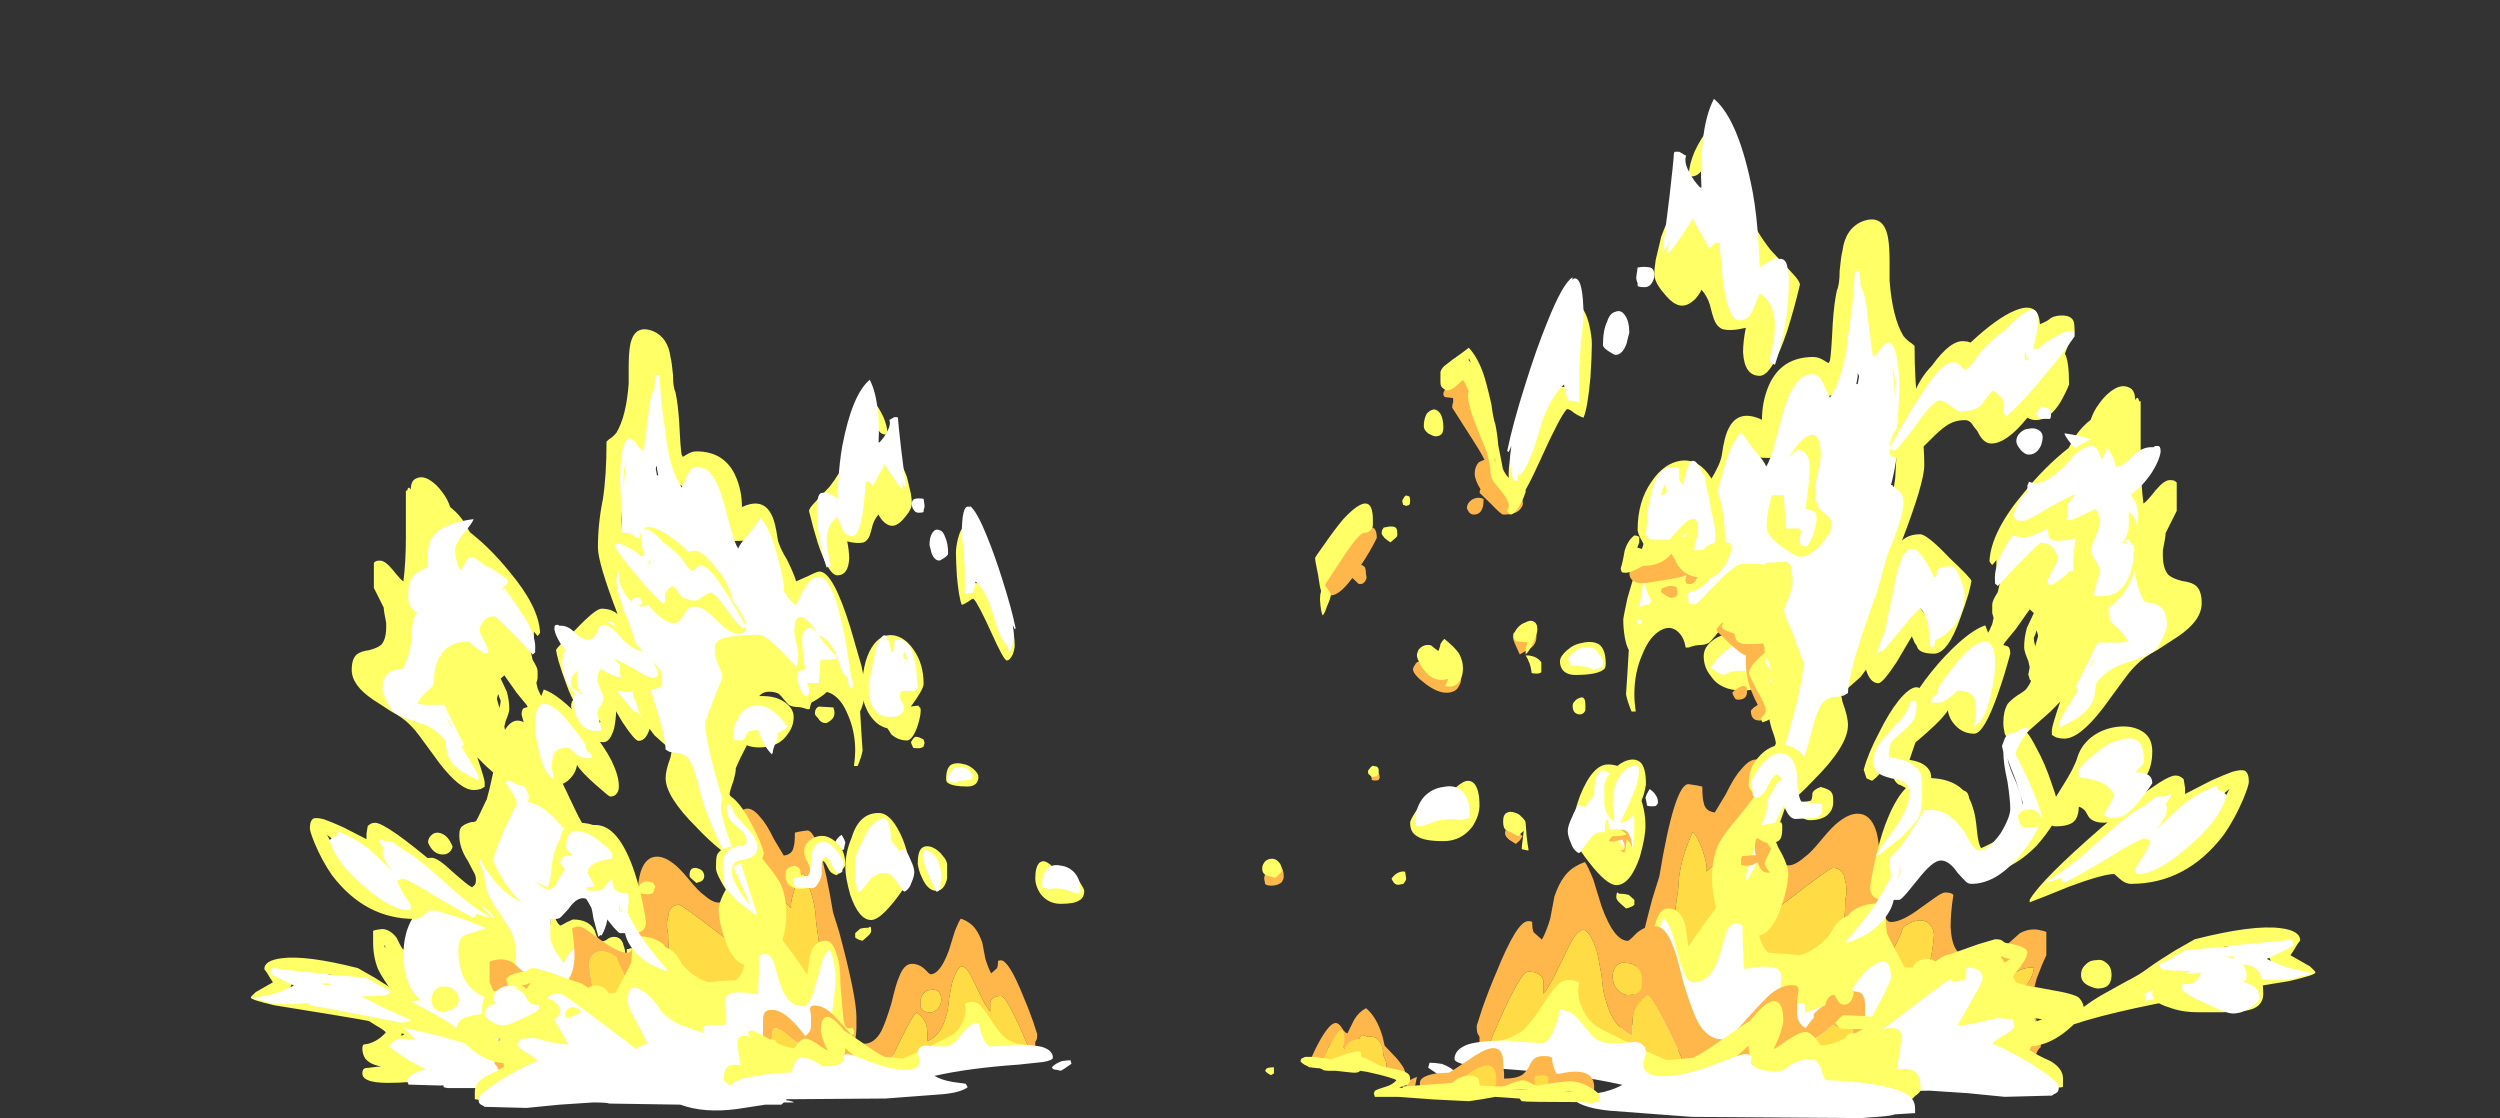 <?xml version="1.0" encoding="UTF-8" standalone="no"?>
<svg xmlns:ffdec="https://www.free-decompiler.com/flash" xmlns:xlink="http://www.w3.org/1999/xlink" ffdec:objectType="frame" height="317.9px" width="710.8px" xmlns="http://www.w3.org/2000/svg">
  <rect width="100%" height="100%" fill="#333333" stroke="none"/>
  <g transform="matrix(1.0, 0.0, 0.0, 1.0, 330.65, 305.1)">
    <use ffdec:characterId="1342" height="21.15" transform="matrix(5.569, 0.0, 0.0, 4.942, -232.365, -100.26)" width="16.5" xlink:href="#shape0"/>
    <use ffdec:characterId="1344" height="35.75" transform="matrix(7.0, 0.0, 0.0, 6.212, -259.35, -211.553)" width="26.95" xlink:href="#shape1"/>
    <use ffdec:characterId="1345" height="41.4" transform="matrix(5.569, 0.0, 0.0, 4.942, -193.63, -197.121)" width="30.75" xlink:href="#shape2"/>
    <use ffdec:characterId="1344" height="35.75" transform="matrix(-7.888, 0.0, 0.0, 7.0, 327.678, -242.8)" width="26.95" xlink:href="#shape1"/>
    <use ffdec:characterId="1345" height="41.4" transform="matrix(-7.888, 0.0, 0.0, 7.0, 312.836, -277.0)" width="30.75" xlink:href="#shape2"/>
    <use ffdec:characterId="1346" height="43.45" transform="matrix(-5.569, 0.0, 0.0, 4.942, 202.527, -206.242)" width="31.3" xlink:href="#shape3"/>
  </g>
  <defs>
    <g id="shape0" transform="matrix(1.0, 0.0, 0.0, 1.0, 10.65, 17.2)">
      <path d="M1.8 -10.65 Q1.9 -10.45 2.35 -9.9 2.6 -9.6 2.65 -9.3 2.8 -8.95 2.8 -8.25 L-3.5 -7.95 -1.6 -3.95 -2.85 0.25 -4.65 -2.1 -7.45 -0.7 -6.85 1.55 -5.65 2.9 Q-6.1 3.65 -8.5 3.65 -9.8 3.65 -9.8 3.1 -9.8 2.85 -9.65 2.8 L-8.85 2.7 Q-9.4 2.6 -9.65 2.25 -9.8 2.0 -9.8 1.65 -9.8 1.55 -9.75 1.45 L-9.5 1.4 Q-9.0 1.25 -8.6 0.75 -8.7 0.6 -9.1 0.35 L-9.8 -0.15 Q-10.65 -0.75 -10.65 -1.05 -10.65 -1.4 -10.5 -1.5 -10.3 -1.65 -9.8 -1.65 L-9.05 -1.5 -8.1 -1.35 Q-8.75 -2.3 -9.0 -2.9 -9.25 -3.6 -9.25 -4.45 L-9.25 -5.1 -9.1 -5.15 -8.8 -5.2 Q-8.4 -5.2 -8.05 -4.7 -7.8 -4.1 -7.7 -4.0 -7.45 -4.85 -7.0 -5.65 L-6.8 -6.15 Q-6.7 -6.45 -6.7 -6.85 -6.7 -7.05 -6.8 -7.7 -6.95 -8.4 -6.95 -8.55 -6.95 -9.0 -6.8 -9.1 -6.7 -9.3 -6.25 -9.3 -5.95 -9.3 -5.2 -8.5 -4.4 -7.7 -4.2 -7.6 L-4.05 -7.75 Q-4.0 -7.85 -4.0 -8.05 -4.0 -8.3 -4.15 -8.55 L-4.4 -9.1 Q-4.85 -9.85 -4.85 -10.6 -4.85 -11.05 -4.65 -11.15 -4.55 -11.25 -4.25 -11.35 -4.1 -11.35 -4.0 -11.4 L-3.9 -11.6 -3.5 -12.55 -3.45 -12.65 -3.3 -13.3 Q-3.15 -14.05 -3.1 -14.3 -3.0 -15.0 -2.9 -15.5 L-2.9 -15.55 -2.85 -15.75 Q-2.75 -16.2 -2.6 -16.5 -1.9 -18.0 -0.8 -16.25 -0.05 -14.75 1.05 -12.1 1.4 -11.25 1.8 -10.65 M2.75 -4.65 Q2.9 -4.75 3.05 -4.75 3.45 -4.75 3.55 -4.2 3.6 -4.15 3.65 -3.55 L3.7 -3.55 Q3.7 -3.85 3.7 -4.05 3.75 -4.05 3.8 -4.05 3.85 -4.1 4.0 -4.1 4.3 -4.1 4.5 -2.95 4.55 -2.4 4.6 -1.75 L4.55 -0.75 Q4.55 0.05 4.5 0.6 L4.4 0.6 4.4 0.85 3.75 0.4 2.45 -1.8 -0.35 -3.95 -0.1 -6.65 Q0.15 -6.3 0.15 -6.15 0.05 -6.05 0.05 -5.95 0.05 -5.75 0.15 -5.6 0.15 -5.55 0.3 -5.4 0.35 -5.4 0.65 -5.6 L0.95 -5.75 Q1.75 -5.75 2.05 -5.15 2.15 -4.8 2.2 -4.7 2.3 -4.5 2.45 -4.5 2.6 -4.5 2.75 -4.65 M4.1 -3.0 L4.1 -3.15 4.05 -3.25 4.1 -3.0 M-8.7 -4.3 L-8.65 -4.15 -8.6 -4.15 -8.7 -4.3 M-4.45 -6.5 L-4.35 -6.85 Q-4.85 -6.85 -5.25 -7.2 -4.8 -6.4 -4.5 -6.1 L-4.45 -6.5 M-7.65 0.85 L-7.8 0.8 -7.8 0.95 -7.65 0.85" fill="#ffff66" fill-rule="evenodd" stroke="none"/>
      <path d="M0.25 -10.8 L0.25 -10.8 M2.8 -8.25 L2.8 -7.25 Q2.8 -6.35 2.75 -6.1 2.7 -5.4 2.45 -4.9 L2.4 -4.8 2.4 -4.85 2.35 -4.85 2.25 -4.75 Q2.15 -5.15 2.0 -5.8 L1.95 -6.15 1.9 -6.4 Q1.35 -7.65 0.8 -7.65 0.1 -7.65 -0.1 -6.25 -0.2 -5.8 -0.2 -5.25 L-0.2 -4.8 Q-0.2 -4.45 0.05 -3.95 0.3 -3.45 0.5 -3.3 0.6 -3.45 0.65 -3.6 L0.8 -3.85 Q0.95 -4.1 1.2 -4.1 2.15 -4.1 2.45 -3.15 2.55 -2.85 2.65 -2.4 2.7 -1.95 2.75 -1.9 2.8 -2.0 3.1 -2.25 3.4 -2.5 3.45 -2.5 3.85 -2.5 4.0 -1.85 4.15 -1.6 4.15 -1.05 4.15 -0.8 4.05 -0.55 4.05 0.1 4.2 0.45 4.3 0.8 4.6 1.0 4.75 1.15 5.25 1.4 L5.4 1.5 Q5.5 1.4 5.55 1.35 5.75 1.4 5.8 1.45 5.85 1.5 5.85 1.75 5.85 1.8 5.65 2.05 L5.5 2.15 5.45 2.45 5.15 2.45 Q4.4 3.0 3.95 2.8 L3.55 2.7 3.9 2.5 Q3.15 2.5 2.75 2.5 1.2 2.6 0.55 2.95 L0.45 3.05 Q0.6 3.1 1.3 3.35 1.95 3.6 2.2 3.85 L2.1 3.95 -5.45 3.95 -5.65 3.9 -5.65 3.8 -5.9 3.8 -7.45 3.75 -7.45 3.7 Q-7.5 3.65 -7.5 3.5 -7.5 3.4 -7.4 3.3 -7.25 3.15 -7.05 3.05 -6.8 2.9 -6.55 2.9 -7.0 2.6 -7.35 2.4 -8.0 1.95 -8.45 1.55 -8.25 1.25 -8.0 1.15 -7.7 1.05 -7.05 1.2 L-7.15 1.1 Q-7.4 0.75 -8.0 0.2 -8.6 -0.4 -8.6 -0.75 L-8.6 -0.8 -8.65 -0.9 Q-8.65 -1.2 -8.6 -1.2 -8.1 -1.2 -7.5 -0.95 -7.15 -1.1 -6.8 -1.1 -7.35 -1.55 -7.55 -2.45 -7.7 -3.0 -7.7 -3.7 -7.7 -4.95 -7.25 -5.8 -6.8 -6.6 -6.1 -6.9 -5.35 -7.25 -4.6 -7.0 -3.75 -6.75 -3.1 -5.95 -3.1 -5.85 -3.15 -5.75 L-3.1 -5.65 -2.9 -5.5 -3.0 -5.45 -2.85 -5.2 Q-2.85 -5.15 -2.95 -5.05 -3.05 -5.1 -3.25 -5.35 -3.5 -5.25 -3.85 -5.1 L-4.45 -4.9 Q-4.7 -4.8 -4.8 -4.6 -4.9 -4.35 -4.9 -3.9 -4.9 -3.05 -4.6 -2.35 -4.15 -1.4 -3.25 -1.2 -2.8 -1.55 -2.45 -2.15 -1.95 -2.95 -1.95 -3.7 -1.95 -4.4 -2.2 -5.05 -2.35 -5.35 -2.75 -6.05 -3.15 -6.65 -3.35 -7.15 -3.55 -7.75 -3.6 -8.45 -3.8 -8.9 -3.8 -9.05 L-3.8 -9.1 Q-3.8 -9.55 -3.7 -10.05 -3.55 -10.7 -3.2 -11.15 -3.05 -11.4 -2.8 -11.55 -2.45 -12.15 -2.05 -12.4 -0.85 -13.05 0.85 -10.45 2.2 -9.65 2.55 -9.05 2.75 -8.7 2.8 -8.25 M-2.9 -1.0 L-2.9 -1.0" fill="#ffffff" fill-rule="evenodd" stroke="none"/>
    </g>
    <g id="shape1" transform="matrix(1.0, 0.0, 0.0, 1.0, 21.65, 31.4)">
      <path d="M0.4 -7.7 Q0.45 -7.85 0.45 -8.35 L0.65 -8.4 0.95 -8.45 Q1.45 -8.45 2.0 -4.7 L2.25 -3.8 Q2.95 -0.85 2.95 0.1 L2.95 0.55 Q2.95 0.85 2.9 1.1 2.75 1.75 2.1 1.75 L-10.3 3.4 Q-10.95 3.4 -11.45 2.8 -11.55 2.6 -11.65 2.35 -11.75 2.2 -11.75 2.25 -11.75 1.8 -11.65 1.35 -11.55 0.85 -11.35 0.7 L-11.35 0.55 -11.6 -0.55 Q-11.8 -1.15 -11.95 -1.5 L-11.95 -2.45 -11.8 -2.5 Q-11.65 -2.55 -11.5 -2.55 -11.25 -2.55 -11.0 -2.4 L-10.6 -2.0 Q-10.0 -1.45 -9.15 -1.45 -8.55 -1.45 -8.5 -2.65 -8.5 -3.25 -8.6 -3.95 L-8.55 -4.0 Q-8.45 -4.05 -8.3 -4.05 -8.2 -4.05 -7.95 -3.85 L-7.45 -3.45 Q-6.75 -2.85 -6.35 -2.85 -6.1 -2.85 -6.05 -3.55 -6.0 -3.75 -5.95 -5.05 -5.95 -6.1 -5.8 -6.6 -5.6 -7.25 -5.15 -7.25 -4.85 -7.25 -4.5 -6.95 -4.25 -6.75 -3.85 -6.2 -3.45 -5.65 -3.25 -5.5 -2.9 -5.15 -2.65 -5.15 -2.25 -5.15 -2.15 -6.55 -2.15 -7.0 -2.15 -8.4 -1.7 -10.1 -0.95 -9.05 -0.7 -8.75 -0.4 -8.05 -0.05 -7.4 0.0 -7.3 0.35 -7.35 0.4 -7.7 M-7.9 -2.3 Q-7.85 -1.6 -7.7 -0.95 L-6.35 0.25 Q-6.1 0.15 -6.1 -0.1 L-6.25 -0.4 -6.6 -0.75 -6.0 -1.45 Q-6.4 -1.55 -6.55 -2.0 L-6.7 -2.35 Q-6.75 -2.55 -6.8 -2.65 -7.3 -3.05 -7.65 -2.85 -7.9 -2.65 -7.9 -2.3 M-11.5 -1.0 Q-11.5 -0.65 -11.15 -0.15 L-10.6 0.35 -10.6 -0.65 Q-11.15 -1.05 -11.5 -1.0 M1.15 -5.45 Q0.95 -6.15 0.8 -6.5 0.65 -6.4 0.45 -5.8 0.25 -5.15 0.3 -4.9 L0.1 -5.1 Q-0.05 -5.2 -0.25 -5.2 L-0.55 -5.1 Q-0.4 -3.85 -0.95 -2.3 L-2.65 -3.75 Q-4.15 -5.05 -4.25 -5.05 -4.65 -5.05 -4.7 -4.5 -4.75 -4.35 -4.75 -4.05 L-4.7 -3.7 Q-4.7 -3.0 -4.6 -2.35 L-3.1 -0.95 Q-2.65 -0.55 -2.3 -0.55 L0.0 -0.55 Q0.3 -0.9 0.55 -1.3 L0.9 -0.8 Q1.0 -0.6 1.05 -0.15 L1.75 0.6 Q1.75 0.55 1.75 0.2 L1.65 -1.2 Q1.5 -2.45 1.5 -2.65 1.5 -2.8 1.4 -3.55 1.3 -4.3 1.3 -4.45 1.3 -4.8 1.15 -5.45" fill="#ffb74c" fill-rule="evenodd" stroke="none"/>
      <path d="M1.15 -5.45 Q1.3 -4.8 1.3 -4.45 1.3 -4.3 1.4 -3.55 1.5 -2.8 1.5 -2.65 1.5 -2.45 1.65 -1.2 L1.75 0.2 Q1.75 0.55 1.75 0.6 L1.05 -0.15 Q1.0 -0.6 0.9 -0.8 L0.55 -1.3 Q0.3 -0.9 0.0 -0.55 L-2.3 -0.55 Q-2.65 -0.55 -3.1 -0.95 L-4.6 -2.35 Q-4.7 -3.0 -4.7 -3.7 L-4.75 -4.05 Q-4.75 -4.35 -4.7 -4.5 -4.65 -5.05 -4.25 -5.05 -4.15 -5.05 -2.65 -3.75 L-0.95 -2.3 Q-0.4 -3.85 -0.55 -5.1 L-0.25 -5.2 Q-0.05 -5.2 0.1 -5.1 L0.3 -4.9 Q0.25 -5.15 0.45 -5.8 0.65 -6.4 0.8 -6.5 0.95 -6.15 1.15 -5.45 M-11.5 -1.0 Q-11.15 -1.05 -10.6 -0.65 L-10.6 0.35 -11.15 -0.15 Q-11.5 -0.65 -11.5 -1.0 M-7.9 -2.3 Q-7.9 -2.65 -7.65 -2.85 -7.3 -3.05 -6.8 -2.65 -6.75 -2.55 -6.7 -2.35 L-6.55 -2.0 Q-6.4 -1.55 -6.0 -1.45 L-6.6 -0.75 -6.25 -0.4 -6.1 -0.1 Q-6.1 0.15 -6.35 0.25 L-7.7 -0.95 Q-7.85 -1.6 -7.9 -2.3" fill="#ffdc45" fill-rule="evenodd" stroke="none"/>
      <path d="M1.45 -20.3 Q2.0 -20.3 2.7 -17.75 2.9 -16.95 3.15 -16.0 3.3 -15.2 3.3 -15.15 3.3 -14.8 3.25 -14.45 3.2 -14.1 3.1 -13.9 L3.15 -12.95 3.2 -12.1 Q3.15 -11.8 3.0 -11.4 2.95 -11.4 2.9 -11.4 L2.85 -11.4 Q2.9 -11.8 2.9 -12.1 2.9 -13.0 2.6 -13.75 2.35 -14.45 1.95 -14.7 1.55 -14.95 1.25 -14.55 1.1 -14.35 1.05 -14.0 L0.95 -14.0 Q0.7 -14.1 0.55 -14.1 0.35 -14.1 0.2 -14.2 0.15 -14.25 0.0 -14.45 -0.1 -14.6 -0.2 -14.7 -0.35 -14.8 -0.6 -14.8 -0.85 -14.8 -1.0 -14.6 L-0.85 -14.6 Q-0.35 -14.6 0.0 -14.35 0.4 -14.05 0.4 -13.65 0.4 -13.2 0.15 -12.85 -0.2 -12.25 -1.0 -12.25 -1.3 -12.25 -1.5 -12.35 L-1.75 -11.8 -1.95 -11.3 -1.95 -11.25 Q-1.95 -11.1 -2.05 -10.7 -2.2 -10.25 -2.2 -10.1 L-1.75 -8.95 -1.45 -8.0 Q-1.25 -7.65 -0.8 -7.05 -0.35 -6.45 -0.15 -6.05 0.1 -5.45 0.1 -4.65 0.1 -4.0 -0.05 -3.45 L0.0 -3.35 Q0.45 -2.7 0.95 -1.85 1.0 -2.15 1.05 -2.65 1.2 -3.4 1.7 -3.4 2.0 -3.4 2.15 -2.75 2.3 -2.35 2.3 -1.4 L2.4 -0.05 Q2.45 0.6 2.6 0.6 L2.8 0.6 2.85 0.7 2.85 0.85 Q2.75 0.95 2.55 1.1 2.4 1.2 2.35 1.2 1.7 1.2 1.65 0.0 L-6.85 2.1 -12.25 3.9 -12.55 3.85 Q-12.55 3.8 -12.55 3.5 -12.55 3.1 -12.1 2.8 -11.6 2.55 -11.35 2.35 L-11.4 2.2 Q-12.05 2.15 -12.7 1.55 L-12.95 1.3 Q-14.7 0.65 -18.25 0.0 L-20.7 -0.45 Q-21.65 -0.7 -21.65 -0.8 -21.65 -0.85 -21.45 -1.05 L-20.75 -1.5 Q-20.9 -1.75 -21.0 -1.95 L-21.1 -2.1 Q-21.1 -2.5 -20.4 -2.6 -19.4 -2.75 -17.3 -2.15 L-16.6 -1.7 Q-15.95 -1.25 -15.65 -1.0 -15.3 -0.7 -14.85 -0.45 L-14.05 0.05 Q-13.65 0.3 -13.3 0.6 -13.25 0.35 -13.1 0.2 -12.95 0.1 -12.55 0.0 L-11.6 -0.2 Q-11.2 -0.25 -10.85 -0.4 L-10.75 -0.65 -10.85 -0.8 Q-11.25 -1.35 -11.25 -1.55 -11.3 -1.65 -11.2 -1.75 -11.05 -1.9 -10.5 -2.0 -10.45 -2.0 -10.35 -2.1 -10.3 -2.15 -10.1 -2.15 L-9.5 -1.95 -8.5 -1.55 Q-8.3 -1.5 -8.15 -1.4 L-7.95 -1.25 Q-7.8 -1.35 -7.65 -1.35 -7.3 -1.35 -7.15 -1.05 L-7.15 -1.0 -6.85 -1.0 -6.75 -1.2 -6.35 -2.05 -6.2 -2.4 Q-6.15 -2.85 -6.15 -3.5 L-5.85 -3.6 Q-5.3 -3.6 -4.9 -3.25 L-4.8 -3.1 Q-4.4 -2.95 -4.15 -2.35 -3.85 -1.95 -3.55 -1.75 -3.35 -1.6 -3.05 -1.5 L-2.65 -1.55 -1.95 -1.6 Q-1.7 -1.8 -1.6 -2.3 -2.1 -2.45 -2.4 -3.5 -2.6 -4.1 -2.65 -4.75 -2.65 -5.2 -2.3 -5.85 L-2.15 -6.25 -2.15 -6.3 Q-2.3 -6.7 -2.55 -7.55 -3.05 -8.0 -3.55 -8.6 -4.8 -10.0 -4.8 -10.85 -4.8 -11.2 -4.6 -11.8 L-4.55 -12.1 -5.25 -12.8 -5.45 -13.1 Q-5.6 -12.55 -5.9 -12.55 -6.05 -12.55 -6.55 -13.4 L-7.1 -14.45 Q-7.15 -14.35 -7.2 -14.2 -7.3 -14.05 -7.3 -14.0 -7.4 -13.75 -7.9 -13.75 -8.4 -13.75 -8.85 -15.2 -9.0 -15.65 -9.15 -16.2 -9.25 -16.65 -9.25 -16.7 -9.25 -16.8 -8.45 -17.65 -7.65 -18.6 -7.4 -18.6 -7.0 -18.6 -6.75 -18.35 -7.55 -20.7 -7.55 -21.4 -7.55 -22.5 -7.35 -23.6 -7.2 -24.7 -7.2 -26.25 L-7.1 -26.35 Q-6.95 -26.45 -6.8 -26.65 -6.4 -27.4 -6.3 -28.9 -6.3 -29.0 -6.3 -29.65 -6.3 -30.25 -6.25 -30.6 -6.1 -31.65 -5.3 -31.3 -4.7 -31.0 -4.6 -30.1 -4.55 -29.9 -4.5 -29.3 -4.5 -28.75 -4.4 -28.5 -4.3 -28.0 -4.25 -27.15 -4.2 -25.95 -4.15 -25.65 L-4.1 -25.55 -3.95 -25.65 Q-3.75 -25.8 -3.55 -25.8 -2.4 -25.8 -1.95 -24.65 -1.7 -24.0 -1.7 -23.25 -0.85 -23.7 -0.5 -22.9 -0.35 -22.6 -0.25 -21.8 -0.2 -21.45 0.15 -20.8 0.45 -20.1 0.5 -19.85 L1.0 -20.1 Q1.35 -20.3 1.45 -20.3 M1.65 -18.3 L0.7 -18.65 Q-0.15 -18.65 -0.6 -20.05 L-1.25 -21.8 Q-1.5 -21.7 -1.95 -21.7 -2.4 -21.7 -2.55 -22.1 L-3.95 -24.2 Q-4.6 -24.2 -5.0 -25.3 -5.15 -25.7 -5.45 -27.05 L-5.5 -26.2 Q-5.55 -25.55 -6.2 -25.45 L-6.4 -23.9 Q-6.6 -23.15 -6.6 -22.75 L-6.5 -20.85 -6.4 -20.1 1.65 -18.3 M5.1 -7.05 L5.2 -6.6 Q5.2 -6.25 4.55 -5.3 3.9 -4.35 3.55 -4.35 3.05 -4.35 2.7 -5.5 2.5 -6.3 2.5 -6.75 2.5 -7.45 2.75 -8.1 3.05 -9.25 3.85 -9.25 4.4 -9.25 4.85 -8.0 5.0 -7.55 5.1 -7.05 M3.5 -4.05 Q3.55 -4.05 3.55 -3.85 3.55 -3.75 3.4 -3.6 L3.2 -3.4 Q3.0 -3.45 2.9 -3.55 L2.9 -3.75 Q3.05 -3.9 3.1 -3.95 3.25 -4.0 3.45 -4.0 L3.5 -4.05 M-20.0 -1.75 L-19.95 -1.55 Q-19.95 -1.45 -20.1 -1.15 L-18.35 -1.85 -20.0 -1.75 M-8.55 -16.85 L-8.05 -14.85 -7.5 -15.45 Q-7.25 -15.8 -7.25 -16.3 L-8.55 -16.85 M-13.85 -23.9 Q-13.65 -23.6 -13.55 -23.25 -13.1 -22.85 -12.85 -22.3 L-12.75 -22.1 Q-11.9 -21.35 -11.15 -20.3 -9.95 -18.7 -9.9 -17.5 -9.95 -17.4 -10.0 -17.35 L-10.15 -17.55 Q-10.15 -17.4 -10.15 -17.25 L-10.3 -16.75 -10.2 -16.25 Q-10.0 -15.9 -10.0 -15.75 -10.0 -15.6 -10.0 -15.4 L-10.05 -15.2 -10.0 -14.95 -9.9 -14.7 -9.85 -14.6 Q-9.8 -14.75 -9.75 -14.9 -9.35 -14.75 -8.8 -14.2 -8.3 -13.7 -7.8 -13.0 -7.3 -12.3 -7.0 -11.65 -6.7 -10.95 -6.7 -10.5 -6.7 -10.3 -6.75 -10.2 -6.85 -10.0 -7.05 -10.0 -7.1 -10.0 -7.65 -10.55 -8.25 -11.15 -8.4 -11.45 -8.45 -11.05 -8.75 -10.75 -9.0 -10.5 -9.35 -10.5 -9.7 -10.5 -10.2 -12.1 -10.45 -12.9 -10.65 -13.75 -10.65 -14.0 -10.55 -14.05 L-10.4 -14.1 -10.45 -14.2 Q-10.6 -14.4 -10.85 -14.75 L-11.35 -15.55 Q-11.45 -15.45 -11.5 -15.4 L-11.25 -14.8 Q-11.15 -14.4 -11.15 -14.0 -11.15 -13.85 -11.3 -13.45 L-11.35 -13.2 -11.3 -12.9 Q-11.35 -12.75 -11.35 -12.7 L-11.4 -12.65 Q-11.35 -12.5 -11.25 -12.35 -11.2 -12.25 -10.9 -12.05 -10.65 -11.85 -10.55 -11.7 -10.4 -11.4 -10.4 -10.95 -10.4 -10.75 -10.45 -10.5 L-10.65 -10.1 -11.5 -7.7 -10.95 -6.8 Q-10.4 -6.25 -9.6 -5.85 -9.5 -6.0 -9.45 -6.55 -9.4 -7.2 -9.3 -7.5 -9.0 -8.7 -7.65 -8.7 -6.7 -8.7 -6.05 -6.5 -5.85 -5.8 -5.7 -4.95 -5.6 -4.35 -5.6 -4.25 -5.6 -4.05 -5.7 -3.9 -5.85 -3.75 -6.1 -3.75 L-7.2 -4.95 -8.45 -5.8 -9.45 -4.8 Q-10.6 -4.8 -11.6 -5.95 -11.95 -6.4 -12.2 -6.85 -12.4 -7.25 -12.4 -7.4 -12.4 -7.65 -12.15 -8.45 -11.9 -9.3 -11.6 -9.9 -11.4 -10.35 -11.25 -10.55 L-12.1 -11.4 -12.45 -11.8 Q-12.15 -10.8 -12.15 -10.65 -12.15 -10.5 -12.15 -10.45 L-12.3 -10.35 Q-12.45 -10.3 -12.6 -10.3 -13.15 -10.3 -14.0 -11.55 L-14.65 -12.55 Q-15.0 -13.1 -15.2 -13.3 -15.45 -13.6 -15.95 -13.9 L-16.7 -14.45 Q-17.55 -15.1 -17.55 -15.8 -17.55 -16.3 -17.35 -16.5 -17.2 -16.65 -16.85 -16.7 -16.5 -16.8 -16.35 -16.95 -16.15 -17.2 -16.15 -17.75 L-16.15 -17.95 Q-16.25 -18.5 -16.25 -18.65 L-16.65 -19.55 -16.65 -20.7 -16.6 -20.75 Q-16.55 -20.8 -16.4 -20.8 -16.2 -20.8 -15.9 -20.4 -15.55 -19.9 -15.45 -19.85 -15.35 -20.75 -15.35 -21.85 -15.35 -22.4 -15.35 -23.3 L-15.35 -24.0 -15.3 -24.0 Q-15.25 -24.25 -15.15 -24.05 -15.15 -24.45 -14.95 -24.55 -14.7 -24.7 -14.4 -24.5 -14.1 -24.3 -13.85 -23.9 M-13.9 -20.85 L-13.9 -20.85 M-14.9 -20.05 L-14.9 -20.05 M-14.35 -13.55 L-14.55 -13.45 Q-13.35 -12.3 -13.0 -11.75 L-14.35 -13.55 M-11.65 -14.45 L-11.55 -14.05 Q-11.5 -14.25 -11.5 -14.4 -11.55 -14.5 -11.6 -14.7 L-11.65 -14.5 -11.65 -14.45 M-13.85 -7.35 Q-14.25 -7.35 -14.45 -7.9 -14.45 -8.1 -14.3 -8.25 -14.2 -8.35 -14.05 -8.35 -13.65 -8.3 -13.45 -7.7 -13.55 -7.35 -13.85 -7.35 M-18.65 -8.95 Q-18.4 -8.85 -17.9 -8.6 L-16.95 -8.05 -16.95 -8.3 -16.9 -8.65 -16.85 -8.7 Q-16.75 -8.8 -16.6 -8.8 -16.15 -8.8 -13.95 -6.7 -11.75 -4.55 -11.35 -3.75 L-11.35 -3.65 Q-11.6 -3.75 -12.8 -4.3 -14.0 -4.8 -14.4 -4.8 L-14.6 -4.6 Q-14.8 -4.4 -15.0 -4.4 -17.0 -4.4 -18.35 -6.4 -18.75 -7.05 -19.05 -7.85 -19.25 -8.4 -19.25 -8.55 -19.25 -8.9 -19.1 -9.0 -18.95 -9.05 -18.65 -8.95 M-17.75 -7.7 Q-18.25 -7.95 -18.55 -8.25 -18.2 -7.45 -17.55 -6.9 L-17.75 -7.7 M-13.5 -0.25 Q-13.7 -0.15 -13.8 -0.15 -14.15 -0.15 -14.25 -0.4 -14.3 -0.55 -14.3 -0.7 -14.3 -1.05 -14.1 -1.2 -13.95 -1.35 -13.75 -1.3 -13.5 -1.3 -13.35 -1.1 -13.2 -0.95 -13.2 -0.7 -13.2 -0.4 -13.5 -0.25 M-10.3 -1.45 L-10.35 -1.45 Q-10.55 -1.35 -10.65 -1.35 L-10.45 -1.2 -10.3 -1.45 M-11.5 1.05 L-11.8 1.1 -11.55 1.2 -11.5 1.05" fill="#ffff66" fill-rule="evenodd" stroke="none"/>
      <path d="M0.5 -18.75 Q1.9 -22.55 2.75 -15.35 L2.75 -15.35 2.8 -15.3 2.8 -15.05 2.75 -14.95 2.65 -14.95 2.6 -15.45 Q2.45 -15.55 2.35 -15.75 2.3 -15.9 2.2 -16.3 2.1 -16.65 1.95 -16.85 1.8 -17.2 1.4 -17.4 1.25 -17.3 1.15 -17.1 L1.15 -16.95 Q1.1 -16.45 1.1 -16.2 L1.1 -16.15 Q1.05 -16.1 0.95 -16.1 L0.95 -15.8 Q0.9 -15.75 0.7 -15.75 0.65 -15.75 -0.05 -16.6 -0.75 -17.4 -1.0 -17.4 -2.35 -17.4 -2.65 -17.15 -2.75 -17.05 -2.8 -16.9 L-2.8 -16.55 Q-2.8 -16.4 -2.65 -16.0 -2.5 -15.65 -2.5 -15.5 -2.5 -15.35 -2.8 -14.6 L-2.95 -14.15 -2.95 -14.1 -3.05 -13.9 Q-3.1 -13.7 -3.1 -13.6 L-3.15 -13.55 -3.2 -13.45 Q-3.2 -12.6 -2.6 -10.3 -1.95 -8.0 -1.85 -7.55 L-1.95 -7.7 -1.1 -4.65 -1.15 -4.55 Q-1.75 -5.55 -2.25 -7.05 -2.65 -7.95 -2.8 -8.35 -3.15 -9.25 -3.35 -10.0 L-3.55 -10.85 Q-3.7 -11.45 -3.85 -11.7 -4.05 -12.0 -4.4 -12.0 L-4.65 -12.05 -4.8 -12.15 Q-4.8 -12.85 -5.45 -15.0 L-5.9 -16.45 Q-6.05 -17.1 -6.1 -17.3 -6.2 -17.75 -6.45 -18.4 -6.8 -19.45 -6.8 -19.9 -6.8 -20.25 -6.55 -20.45 -6.4 -20.55 -6.4 -20.6 L-6.35 -20.6 Q-6.45 -21.0 -6.55 -21.7 -6.6 -22.45 -6.6 -23.3 L-6.65 -24.4 Q-6.65 -25.35 -6.55 -25.85 -6.35 -26.85 -5.9 -26.0 L-5.7 -25.8 Q-5.65 -26.2 -5.5 -27.5 -5.45 -28.3 -5.25 -28.7 -5.25 -29.1 -5.2 -29.3 L-5.05 -29.3 -5.0 -28.45 -4.95 -27.85 -4.8 -26.6 Q-4.65 -25.0 -4.15 -24.15 -4.05 -24.35 -3.9 -24.75 -3.75 -25.1 -3.5 -25.1 -2.85 -25.1 -2.45 -23.5 L-2.15 -22.25 Q-2.0 -21.6 -1.85 -21.35 -1.8 -21.55 -1.4 -22.05 -1.1 -22.5 -0.95 -22.75 -0.55 -22.3 -0.25 -20.95 0.0 -19.95 0.0 -19.55 L0.0 -19.4 0.15 -19.15 Q0.3 -18.9 0.5 -18.75 M5.15 -7.1 Q5.3 -6.75 5.3 -6.55 5.3 -6.35 5.2 -6.1 5.1 -5.75 4.9 -5.65 4.8 -5.7 4.75 -5.85 L4.55 -6.15 Q4.35 -6.5 4.1 -6.5 3.75 -6.5 3.5 -6.2 3.25 -5.8 3.1 -5.65 L3.0 -5.65 Q2.9 -6.0 2.9 -6.95 2.9 -7.4 3.2 -7.95 3.4 -8.55 3.7 -8.8 4.05 -9.15 4.2 -8.9 4.35 -8.65 4.35 -8.0 4.45 -7.85 4.6 -7.65 L4.65 -7.5 4.7 -7.55 4.9 -7.6 Q5.05 -7.4 5.15 -7.1 M2.1 -7.6 Q2.05 -7.65 2.05 -7.7 2.05 -7.85 2.1 -7.95 2.2 -8.15 2.35 -8.25 L2.45 -8.05 2.5 -7.9 2.45 -7.65 2.45 -7.6 Q2.45 -7.55 2.25 -7.55 2.1 -7.55 2.1 -7.6 M1.85 -3.0 Q2.0 -2.7 2.05 -2.3 2.1 -1.95 2.1 -1.65 2.1 -1.45 2.05 -0.9 L1.95 -0.05 1.9 -0.05 Q1.9 0.25 1.9 0.4 2.0 0.8 2.35 1.05 2.8 1.35 3.8 1.5 L3.9 1.65 Q4.2 1.7 4.45 1.8 4.85 1.95 5.0 2.15 4.75 2.65 4.4 2.8 4.0 2.95 3.75 3.05 3.6 3.05 3.6 3.0 3.5 2.95 3.5 2.75 3.5 2.55 3.55 2.5 L3.65 2.45 3.75 2.45 Q3.5 2.5 2.5 2.45 L1.35 2.35 Q0.3 2.35 -1.05 2.7 -1.7 2.85 -2.2 3.05 L-1.05 3.3 Q-0.35 3.5 0.1 3.85 L0.1 3.9 Q0.4 3.95 0.4 4.0 L0.0 4.0 -0.1 4.1 -0.75 4.1 -1.9 4.3 Q-3.25 4.5 -4.2 4.1 L-7.1 4.05 Q-7.15 4.0 -7.75 4.0 L-9.1 4.1 -10.45 4.25 -12.15 4.2 Q-12.2 4.15 -12.3 4.1 -12.4 4.05 -12.4 3.85 -12.4 3.6 -11.25 2.8 -10.3 2.2 -10.0 2.1 -10.15 1.9 -10.5 1.7 -10.8 1.5 -10.8 1.35 L-10.75 1.15 -10.75 1.1 -10.2 1.05 Q-10.1 1.05 -9.6 1.2 -9.05 1.35 -8.75 1.35 L-9.3 0.25 Q-9.65 -0.4 -9.65 -0.55 -9.65 -0.75 -9.55 -0.85 -9.4 -1.0 -9.1 -1.0 -9.0 -1.0 -7.7 0.1 L-6.0 1.55 -5.6 1.3 Q-5.55 1.3 -5.55 1.25 L-5.95 0.4 Q-6.35 -0.45 -6.35 -0.6 -6.35 -1.5 -5.8 -1.15 -5.4 -0.9 -5.05 -0.3 -4.85 0.1 -4.2 0.45 L-3.2 0.85 -3.25 0.8 Q-3.25 0.65 -3.25 0.5 -3.2 0.45 -3.0 0.45 -2.85 0.45 -2.4 0.45 -2.3 0.3 -2.35 -0.05 -2.4 -0.5 -2.4 -0.6 -2.4 -0.9 -2.15 -1.0 -1.8 -1.1 -1.05 -0.95 -1.0 -1.95 -1.0 -2.7 L-0.95 -2.75 Q-0.9 -2.8 -0.75 -2.8 -0.55 -2.8 -0.4 -2.4 L-0.2 -1.6 Q-0.05 -1.05 0.15 -0.75 0.4 -0.4 0.8 -0.4 0.95 -0.4 1.1 -0.75 1.2 -1.0 1.35 -1.6 1.5 -2.25 1.55 -2.45 1.7 -2.9 1.85 -3.0 M-20.6 -2.15 L-20.55 -2.1 -19.15 -1.95 Q-18.55 -1.9 -18.5 -1.85 L-17.4 -1.75 -16.95 -1.7 -16.65 -1.5 Q-16.3 -1.25 -16.0 -1.15 -16.0 -1.0 -16.15 -0.9 L-17.15 -0.85 -16.2 -0.3 Q-15.4 0.1 -15.2 0.2 L-15.15 0.25 -15.25 0.3 -15.55 0.35 -17.35 -0.05 -19.25 -0.45 -19.35 -0.55 Q-20.5 -0.45 -20.85 -0.55 L-21.15 -0.65 Q-21.35 -0.7 -21.6 -0.75 L-20.8 -0.95 Q-20.45 -1.05 -19.9 -1.35 L-20.35 -1.6 Q-20.65 -1.75 -20.85 -1.9 -20.85 -2.1 -20.75 -2.15 L-20.6 -2.15 M-5.15 -25.15 Q-5.2 -25.05 -5.2 -25.0 L-5.15 -24.7 -5.1 -24.7 -5.15 -25.0 Q-5.15 -25.25 -5.15 -25.3 L-5.15 -25.15 M-5.25 -25.7 Q-5.25 -25.9 -5.25 -26.15 -5.25 -26.4 -5.25 -26.6 L-5.25 -25.7 M-6.45 -24.85 L-6.4 -25.4 Q-6.55 -24.85 -6.5 -24.1 L-6.45 -24.85 M-6.55 -16.95 L-6.2 -15.05 -6.1 -14.55 Q-6.0 -14.35 -5.95 -14.15 L-5.95 -14.1 Q-5.85 -13.75 -5.75 -13.6 -5.85 -13.75 -6.0 -13.9 L-6.0 -13.8 Q-6.15 -13.95 -6.65 -14.65 -7.15 -15.35 -7.4 -15.6 -7.6 -15.4 -7.7 -14.9 L-7.75 -14.05 -7.9 -14.0 -7.95 -14.3 Q-8.45 -14.55 -8.75 -15.1 -9.0 -15.6 -9.0 -16.15 -9.0 -16.4 -8.85 -16.8 -8.7 -17.3 -8.5 -17.3 -8.05 -17.3 -8.0 -17.1 L-8.0 -16.95 Q-7.95 -16.85 -7.9 -16.85 -7.4 -18.1 -7.05 -18.0 -6.75 -17.95 -6.55 -16.95 M-1.4 -14.1 Q-0.65 -14.45 0.15 -13.2 -0.2 -12.85 -0.35 -12.9 L-0.55 -13.0 Q-0.7 -13.05 -0.9 -13.05 -1.45 -13.05 -1.5 -12.9 L-1.55 -12.75 Q-1.6 -12.65 -1.7 -12.55 L-2.0 -12.6 -2.0 -12.55 Q-2.05 -12.6 -2.05 -12.8 -2.05 -13.25 -1.85 -13.6 -1.7 -13.95 -1.4 -14.1 M-13.05 -22.0 Q-13.35 -21.5 -13.35 -21.35 -13.35 -20.85 -13.15 -20.35 -13.05 -20.45 -12.95 -20.7 L-12.75 -21.0 Q-12.55 -20.95 -12.1 -20.55 L-11.9 -20.45 Q-11.65 -20.3 -11.25 -19.95 L-11.2 -19.8 -11.45 -19.5 -11.45 -19.45 -11.35 -19.55 Q-10.75 -18.6 -10.5 -18.15 -10.05 -17.3 -10.1 -16.7 L-10.1 -16.6 Q-10.15 -16.55 -10.2 -16.5 L-10.95 -17.4 Q-11.7 -18.25 -11.75 -18.25 -12.1 -18.25 -12.25 -17.95 -12.35 -17.8 -12.35 -17.65 -12.35 -17.45 -12.2 -17.2 L-12.0 -16.75 Q-12.0 -16.7 -12.0 -16.6 -12.0 -16.55 -12.15 -16.55 L-12.5 -16.8 -12.8 -17.1 Q-13.6 -17.1 -13.95 -16.45 -14.2 -16.0 -14.2 -15.45 -14.2 -15.25 -14.25 -15.15 -14.25 -15.05 -14.35 -14.95 -14.7 -14.65 -14.9 -14.25 L-14.6 -14.2 -13.8 -14.2 -13.4 -13.3 Q-13.15 -12.7 -13.0 -12.4 L-13.0 -12.35 Q-13.05 -12.3 -13.1 -12.3 L-12.95 -12.0 Q-12.4 -11.05 -12.4 -10.9 -12.4 -10.7 -12.45 -10.75 -12.5 -10.75 -12.5 -10.8 -13.1 -11.1 -13.4 -11.45 -13.65 -11.75 -13.7 -12.15 L-13.75 -12.55 Q-14.05 -13.0 -14.5 -13.25 L-15.4 -13.6 Q-15.85 -13.8 -15.95 -14.0 -16.1 -14.25 -16.2 -14.55 -16.3 -14.8 -16.3 -14.9 -16.3 -15.35 -16.15 -15.55 -15.95 -15.85 -15.35 -15.85 L-15.5 -15.85 Q-15.3 -16.2 -15.2 -16.7 -15.1 -17.15 -15.1 -17.65 -15.1 -18.05 -14.9 -18.45 -15.15 -18.55 -15.25 -18.95 -15.25 -19.05 -15.25 -19.35 -15.25 -19.85 -15.05 -20.1 -14.85 -20.35 -14.45 -20.5 -14.5 -21.05 -14.45 -21.3 -14.4 -21.85 -14.05 -22.15 -13.6 -22.55 -12.6 -22.7 -12.65 -22.5 -13.05 -22.0 M-13.75 -13.7 L-13.55 -13.25 -13.5 -13.2 -13.6 -13.45 Q-13.7 -13.6 -13.75 -13.7 M-11.3 -10.6 Q-11.3 -10.7 -11.25 -10.75 -11.0 -10.7 -10.85 -10.55 -10.55 -10.55 -10.45 -10.3 -10.4 -10.15 -10.35 -10.0 L-10.4 -9.75 Q-10.4 -9.3 -10.55 -8.55 -10.65 -7.8 -10.65 -7.45 -10.65 -7.1 -10.3 -6.45 -9.85 -5.75 -9.55 -5.75 -9.4 -5.75 -9.25 -6.0 L-9.0 -6.5 Q-8.8 -6.8 -8.65 -7.0 L-8.55 -7.05 Q-8.3 -7.4 -7.75 -7.4 -6.95 -7.4 -6.7 -6.7 -6.5 -6.4 -6.4 -6.0 -6.3 -5.6 -6.3 -5.15 L-6.35 -4.7 Q-6.1 -4.1 -5.65 -3.35 -5.15 -2.6 -4.75 -2.1 L-4.75 -2.0 Q-5.85 -2.4 -6.3 -3.3 -6.4 -3.5 -6.45 -3.75 L-6.65 -3.75 Q-6.7 -3.75 -6.9 -4.0 L-7.3 -4.55 Q-7.85 -5.35 -8.15 -5.35 -8.45 -5.35 -8.75 -4.85 -8.95 -4.6 -9.0 -4.55 -9.1 -4.4 -9.25 -4.4 -10.2 -4.4 -11.1 -5.7 -11.55 -6.35 -11.8 -7.05 -11.8 -7.3 -11.35 -8.5 -11.1 -9.1 -10.85 -9.65 -10.85 -9.85 -10.95 -10.0 -11.0 -10.15 -11.25 -10.55 L-11.25 -10.55 -11.3 -10.6 M-10.1 -13.3 Q-10.1 -14.9 -9.05 -13.8 -8.75 -13.45 -8.35 -12.85 -8.05 -12.4 -8.05 -12.35 -8.05 -12.15 -7.95 -12.05 -7.8 -11.95 -7.8 -11.85 L-7.8 -11.8 Q-7.8 -11.75 -7.95 -11.75 -8.25 -11.75 -8.5 -12.0 -8.65 -12.15 -8.75 -12.25 -9.4 -12.25 -9.4 -11.65 -9.45 -11.5 -9.4 -11.15 -9.35 -10.9 -9.35 -10.8 -9.75 -11.05 -9.95 -12.1 -10.1 -12.8 -10.1 -13.3 M-10.55 -9.5 Q-10.6 -9.3 -10.85 -8.6 L-11.1 -7.7 -11.1 -7.6 Q-11.05 -7.95 -10.85 -8.55 -10.6 -9.15 -10.55 -9.5 M-18.15 -8.2 Q-18.1 -8.35 -18.1 -8.4 -17.5 -8.15 -16.85 -7.6 -16.65 -7.4 -15.95 -6.65 L-15.9 -6.65 Q-16.05 -6.75 -16.15 -7.0 -16.3 -7.25 -16.3 -7.45 -16.3 -7.55 -16.25 -7.65 -16.45 -7.9 -16.45 -8.05 L-16.15 -7.95 Q-16.1 -7.95 -15.95 -7.95 -15.9 -7.95 -15.45 -7.55 L-15.2 -7.4 Q-14.75 -7.05 -14.2 -6.5 L-13.2 -5.5 Q-12.55 -4.9 -11.9 -4.45 -12.15 -4.5 -12.5 -4.65 L-12.5 -4.55 -12.6 -4.45 Q-12.9 -4.6 -14.1 -5.4 -15.15 -6.15 -15.5 -6.25 L-15.7 -6.15 Q-15.65 -5.95 -15.45 -5.55 -15.2 -5.15 -15.15 -5.0 -15.15 -4.9 -15.15 -4.85 -15.15 -4.8 -15.35 -4.8 -15.55 -4.8 -16.0 -5.05 -16.5 -5.35 -16.95 -5.8 -18.2 -6.95 -18.45 -8.0 -18.3 -8.2 -18.15 -8.2 M-16.2 -6.6 L-16.2 -6.6 M-18.65 -1.35 L-18.4 -1.4 -18.45 -1.45 -18.75 -1.45 -18.65 -1.35 M-6.6 -4.65 L-6.65 -4.9 -6.65 -5.2 -6.7 -4.9 Q-6.7 -4.85 -6.6 -4.65" fill="#ffffff" fill-rule="evenodd" stroke="none"/>
    </g>
    <g id="shape2" transform="matrix(1.0, 0.0, 0.0, 1.0, 25.6, 37.0)">
      <path d="M-4.65 2.0 L-4.7 2.0 -5.9 2.25 Q-7.55 2.65 -9.45 2.65 L-10.15 2.65 -11.25 1.35 -11.25 -0.05 Q-11.25 -0.45 -11.2 -0.5 -11.15 -0.75 -10.8 -0.75 -10.3 -0.75 -9.7 -0.05 -9.35 0.35 -9.1 0.75 -8.75 0.5 -8.8 0.0 -8.8 -0.1 -8.8 -0.45 -8.85 -0.7 -8.85 -0.85 L-8.8 -0.95 Q-8.75 -1.0 -8.6 -1.0 -8.25 -1.0 -7.85 -0.65 -7.6 -0.4 -7.2 0.1 L-6.6 0.85 Q-6.3 1.2 -6.1 1.2 -5.55 1.2 -5.2 0.45 -5.0 0.0 -4.7 -1.1 -4.45 -2.3 -4.3 -2.65 -4.05 -3.4 -3.65 -3.4 -3.3 -3.4 -3.0 -3.1 -2.75 -2.8 -2.7 -2.8 -2.2 -2.8 -1.75 -4.2 -1.65 -4.55 -1.45 -5.3 -1.25 -5.85 -1.15 -6.0 -0.65 -5.8 -0.4 -5.4 -0.2 -5.1 -0.05 -4.6 L0.1 -3.7 Q0.25 -3.15 0.4 -2.85 0.65 -3.1 0.7 -3.15 0.75 -3.3 0.75 -3.5 L0.75 -3.55 Q0.75 -3.6 0.9 -3.6 1.3 -3.6 2.05 -1.5 2.3 -0.85 2.55 -0.05 L2.75 0.65 Q2.75 0.95 2.7 1.0 L2.65 1.1 2.65 1.2 Q2.65 1.4 2.65 1.5 L-1.6 1.9 -1.15 1.15 Q-0.9 0.65 -0.8 0.1 L-0.7 -0.6 Q-0.45 0.05 0.0 0.65 0.8 1.75 1.7 1.75 L2.1 1.6 Q2.25 1.45 2.25 1.25 1.2 -1.55 0.9 -1.55 0.45 -1.55 0.35 -1.2 0.35 -1.1 0.35 -0.9 0.35 -0.7 0.35 -0.65 0.15 -0.9 -0.15 -1.6 L-0.65 -2.75 Q-0.9 -3.25 -1.1 -3.25 -1.35 -3.2 -1.6 -2.3 -1.65 -2.0 -1.75 -1.4 -1.8 -0.7 -1.9 -0.4 -2.15 0.7 -2.85 1.05 -2.85 0.4 -2.9 0.15 -3.0 -0.25 -3.4 -0.6 -3.6 -0.45 -4.15 0.8 -4.55 1.7 -4.65 2.0 M-9.6 1.4 Q-9.55 1.25 -9.45 1.15 -9.65 1.05 -9.95 0.75 -10.25 0.45 -10.4 0.4 -10.6 0.25 -10.7 0.35 -10.8 0.45 -10.8 0.9 -10.8 1.15 -10.7 1.45 L-10.1 2.1 -9.6 1.4 M-3.2 -0.9 Q-3.1 -0.6 -2.7 -0.6 -2.5 -0.6 -2.3 -0.85 -2.15 -1.05 -2.15 -1.35 -2.15 -1.65 -2.3 -1.8 -2.45 -1.95 -2.65 -1.9 -2.9 -1.9 -3.05 -1.7 -3.2 -1.55 -3.2 -1.25 -3.2 -1.05 -3.2 -0.9" fill="#ffb74c" fill-rule="evenodd" stroke="none"/>
      <path d="M-1.6 1.9 L-3.0 2.5 Q-3.15 2.5 -3.35 2.4 L-3.95 2.4 Q-4.05 2.65 -4.2 2.8 -4.25 2.75 -4.45 2.5 L-4.65 2.15 -4.65 2.0 Q-4.55 1.7 -4.15 0.8 -3.6 -0.45 -3.4 -0.6 -3.0 -0.25 -2.9 0.15 -2.85 0.4 -2.85 1.05 -2.15 0.7 -1.9 -0.4 -1.8 -0.7 -1.75 -1.4 -1.65 -2.0 -1.6 -2.3 -1.35 -3.2 -1.1 -3.25 -0.9 -3.25 -0.65 -2.75 L-0.15 -1.6 Q0.15 -0.9 0.35 -0.65 0.35 -0.7 0.35 -0.9 0.35 -1.1 0.35 -1.2 0.45 -1.55 0.9 -1.55 1.2 -1.55 2.25 1.25 2.25 1.45 2.1 1.6 L1.7 1.75 Q0.8 1.75 0.0 0.65 -0.45 0.05 -0.7 -0.6 L-0.8 0.1 Q-0.9 0.65 -1.15 1.15 L-1.6 1.9 M-3.2 -0.9 Q-3.2 -1.05 -3.2 -1.25 -3.2 -1.55 -3.05 -1.7 -2.9 -1.9 -2.65 -1.9 -2.45 -1.95 -2.3 -1.8 -2.15 -1.65 -2.15 -1.35 -2.15 -1.05 -2.3 -0.85 -2.5 -0.6 -2.7 -0.6 -3.1 -0.6 -3.2 -0.9 M-9.6 1.4 L-10.1 2.1 -10.7 1.45 Q-10.8 1.15 -10.8 0.9 -10.8 0.45 -10.7 0.35 -10.6 0.25 -10.4 0.4 -10.25 0.45 -9.95 0.75 -9.65 1.05 -9.45 1.15 -9.55 1.25 -9.6 1.4" fill="#ffdc45" fill-rule="evenodd" stroke="none"/>
      <path d="M0.05 -25.35 L0.95 -24.6 Q1.6 -22.9 1.6 -21.7 1.6 -21.5 1.5 -21.2 1.35 -20.85 1.2 -20.85 1.05 -20.85 0.45 -22.35 -0.25 -24.1 -0.5 -24.4 -0.6 -24.4 -0.75 -24.25 -0.95 -24.1 -1.1 -24.05 -1.25 -24.45 -1.35 -25.7 -1.4 -26.6 -1.4 -27.05 -1.4 -27.35 -1.3 -27.85 -1.15 -28.5 -0.9 -28.65 L-0.75 -25.3 0.0 -25.3 0.05 -25.35 M5.15 -7.6 Q5.15 -7.2 4.9 -7.05 4.65 -6.85 3.95 -6.85 3.3 -6.85 2.9 -7.45 2.65 -7.9 2.65 -8.3 2.65 -8.95 2.85 -9.2 3.05 -9.4 3.3 -9.2 3.55 -9.05 3.7 -8.65 L4.4 -8.5 Q4.7 -8.5 4.95 -8.05 5.15 -7.7 5.15 -7.6 M0.15 1.3 L-4.3 3.1 -6.1 2.3 Q-6.65 1.9 -7.05 1.45 -7.05 1.9 -7.25 2.4 L-8.5 2.95 -12.75 3.75 Q-12.95 3.65 -13.05 3.5 -13.25 3.35 -13.25 3.25 -13.25 2.8 -13.15 2.65 -12.95 2.3 -12.4 2.45 -12.4 2.25 -12.5 1.75 -12.55 1.25 -12.55 1.1 -12.55 0.6 -11.9 0.8 L-12.0 0.65 -12.0 0.5 Q-12.0 0.45 -11.8 0.45 -11.7 0.45 -10.9 0.95 L-10.8 0.95 Q-10.6 0.95 -10.55 1.15 -10.0 1.45 -9.65 1.45 L-9.45 1.15 Q-9.25 0.9 -9.1 0.9 -8.9 0.9 -8.5 1.2 -8.05 1.55 -7.95 1.6 L-8.15 1.1 Q-8.3 0.6 -8.3 0.45 -8.3 -0.3 -8.0 -0.35 -7.7 -0.4 -7.1 0.45 L-6.95 0.55 Q-6.75 0.7 -6.1 1.2 -5.5 1.7 -5.05 1.95 L-4.1 2.05 -3.2 1.6 Q-2.0 0.95 -1.6 0.7 -1.2 0.4 -1.0 -0.2 -0.85 -0.65 -0.95 -1.1 -0.5 -1.35 -0.2 -1.05 0.0 -0.85 0.4 -0.15 0.8 0.55 1.1 0.85 1.65 1.3 2.35 1.3 L1.2 1.8 0.15 1.3 M-17.5 -26.7 L-17.5 -26.7 M-18.75 -28.0 Q-18.65 -28.2 -18.35 -28.2 -18.1 -28.2 -17.95 -28.1 -17.8 -27.95 -17.55 -27.85 -17.5 -28.8 -16.65 -28.4 -16.0 -28.1 -15.05 -27.1 -14.95 -27.15 -14.85 -27.15 -14.35 -27.25 -13.65 -26.15 -13.25 -25.7 -13.0 -25.0 -12.85 -24.65 -12.8 -24.3 -12.15 -23.3 -12.15 -23.0 L-12.15 -22.55 -12.25 -22.45 Q-12.35 -22.4 -12.5 -22.4 -12.8 -22.4 -13.1 -22.65 -13.25 -22.75 -13.6 -23.15 -13.95 -23.55 -14.15 -23.7 -14.45 -23.95 -14.85 -23.95 -15.0 -23.95 -15.1 -23.8 -15.15 -23.7 -15.3 -23.5 -15.5 -23.0 -15.8 -23.0 -16.35 -23.0 -17.1 -24.05 -17.25 -23.95 -17.4 -23.95 -17.9 -23.95 -18.3 -24.7 -18.5 -25.1 -18.6 -25.4 -18.6 -26.35 -18.45 -26.65 -18.6 -27.1 -18.8 -27.55 -18.8 -27.9 -18.75 -28.0 M-5.6 -35.75 Q-5.35 -35.45 -5.1 -34.85 -4.9 -34.3 -4.9 -33.95 L-4.85 -33.9 Q-4.85 -33.85 -5.0 -33.85 -5.4 -33.85 -5.6 -34.75 L-5.6 -35.75 M-6.15 -35.8 L-5.6 -32.25 -4.95 -32.7 Q-4.3 -32.7 -3.9 -31.4 -3.8 -30.95 -3.7 -30.45 -3.65 -30.05 -3.65 -29.9 -3.65 -29.55 -4.0 -29.1 -4.35 -28.6 -4.65 -28.6 -4.9 -28.6 -5.15 -28.9 -5.3 -29.1 -5.35 -29.25 -5.55 -29.0 -5.65 -28.65 -5.75 -28.2 -5.8 -28.05 -5.9 -27.75 -6.1 -27.65 -6.4 -27.55 -6.95 -27.7 -6.85 -27.15 -6.85 -26.7 -6.9 -25.75 -7.45 -25.75 -7.9 -25.75 -8.45 -27.6 -8.7 -28.5 -8.9 -29.45 -8.9 -29.6 -8.6 -29.95 L-7.85 -30.85 Q-6.8 -32.35 -6.6 -34.1 L-6.15 -35.8 M-19.65 -20.65 L-19.25 -21.45 Q-19.9 -22.45 -19.9 -22.7 -19.9 -23.65 -18.8 -22.8 -18.35 -22.5 -17.9 -22.0 -17.5 -21.55 -17.35 -21.3 L-17.6 -21.05 Q-16.9 -20.9 -16.6 -20.45 -16.4 -20.15 -16.4 -19.8 -16.4 -19.45 -16.45 -19.35 -16.6 -19.2 -17.0 -19.2 -17.2 -19.2 -17.45 -19.35 -17.6 -19.4 -17.8 -19.55 -17.85 -19.5 -17.85 -19.35 -17.85 -19.25 -17.9 -19.15 -18.05 -18.95 -18.85 -19.15 -18.75 -18.65 -18.75 -18.0 -18.75 -17.5 -18.85 -16.95 -19.05 -16.15 -19.4 -16.15 -20.15 -16.15 -20.7 -17.15 -20.95 -17.65 -21.05 -18.2 -21.05 -18.35 -21.0 -18.5 L-20.6 -19.05 Q-20.9 -19.15 -21.0 -19.3 -21.05 -19.45 -21.05 -19.6 -21.05 -20.05 -20.6 -20.35 L-19.65 -20.65 M-20.0 -17.65 L-19.6 -17.2 -19.55 -17.35 -19.8 -17.6 -20.0 -17.65 M-21.25 -11.3 Q-20.9 -11.55 -20.4 -11.5 -19.9 -11.45 -19.5 -11.15 -19.05 -10.8 -18.9 -10.25 -18.8 -9.85 -18.35 -9.05 -17.85 -8.15 -17.7 -7.8 L-17.9 -7.55 Q-18.0 -7.45 -18.1 -7.45 -18.7 -7.45 -18.85 -7.75 -18.95 -7.95 -18.95 -8.25 -19.1 -8.2 -19.2 -8.05 L-19.3 -7.85 Q-19.45 -7.6 -19.85 -7.6 -20.1 -7.6 -20.25 -7.65 -20.3 -7.8 -20.25 -8.0 L-21.35 -9.45 Q-21.6 -9.85 -21.6 -10.5 -21.6 -11.05 -21.25 -11.3 M-25.35 -1.65 Q-25.1 -1.9 -24.65 -1.8 L-23.75 -1.6 Q-23.05 -1.45 -22.65 -1.45 -22.0 -1.45 -21.75 -1.05 -21.6 -0.85 -21.6 -0.65 -21.6 -0.3 -22.2 -0.1 -22.65 0.1 -23.25 0.1 L-24.15 0.1 -24.9 0.05 Q-25.6 -0.05 -25.6 -0.65 -25.6 -1.4 -25.35 -1.65 M-20.55 -0.65 Q-20.7 -0.5 -20.9 -0.4 -21.1 -0.3 -21.15 -0.3 L-21.3 -0.3 Q-21.35 -0.3 -21.35 -0.5 -21.35 -0.7 -21.15 -0.85 -20.95 -1.0 -20.6 -0.75 L-20.55 -0.65 M-3.55 -21.45 Q-3.05 -20.65 -3.05 -19.5 -3.05 -19.2 -3.7 -18.2 -3.45 -18.25 -3.3 -18.25 -3.3 -18.2 -3.25 -18.15 -3.2 -18.15 -3.2 -17.95 -3.2 -17.6 -3.4 -16.95 -3.65 -16.25 -3.9 -16.25 -4.35 -16.25 -4.7 -16.6 -4.8 -16.8 -4.9 -16.95 -5.5 -17.1 -5.9 -17.9 -6.05 -18.25 -6.15 -18.6 -6.2 -18.9 -6.2 -18.95 -6.2 -20.7 -5.7 -21.6 -5.25 -22.4 -4.6 -22.3 -4.0 -22.2 -3.55 -21.45 M-9.65 -22.5 Q-9.65 -23.35 -9.35 -23.35 -9.05 -23.35 -8.65 -22.7 -8.3 -22.1 -8.0 -21.25 -7.7 -20.35 -7.7 -19.6 -7.7 -19.25 -8.25 -18.8 -8.75 -18.4 -8.9 -18.4 -9.3 -18.4 -9.7 -18.95 -10.05 -19.45 -10.05 -19.65 -10.05 -19.85 -9.95 -20.0 L-9.75 -20.2 Q-9.45 -20.4 -9.45 -21.1 -9.45 -21.35 -9.55 -21.85 -9.65 -22.35 -9.65 -22.5 M-8.75 -22.2 L-9.1 -19.7 Q-9.05 -19.55 -8.95 -19.45 L-8.6 -19.8 -8.75 -22.2 M-8.6 -17.8 Q-8.6 -18.1 -8.4 -18.2 L-7.65 -18.15 -7.65 -18.1 Q-7.6 -18.0 -7.6 -17.85 -7.6 -17.55 -7.8 -17.4 -7.95 -17.25 -8.05 -17.25 -8.3 -17.25 -8.45 -17.55 -8.6 -17.7 -8.6 -17.8 M-3.6 -15.85 Q-3.6 -15.9 -3.65 -16.0 L-3.7 -16.15 Q-3.6 -16.35 -3.5 -16.45 -3.35 -16.5 -3.05 -16.3 L-3.0 -16.1 Q-3.05 -15.95 -3.05 -15.9 -3.15 -15.8 -3.35 -15.8 -3.55 -15.8 -3.6 -15.85 M-0.35 -13.8 Q-0.5 -13.6 -0.8 -13.6 -1.55 -13.6 -1.8 -13.8 -1.9 -13.85 -1.9 -14.05 -1.9 -14.65 -1.65 -14.85 -1.4 -15.0 -1.05 -14.9 -0.75 -14.85 -0.5 -14.6 -0.25 -14.35 -0.25 -14.15 -0.25 -13.95 -0.35 -13.8 M-13.15 -11.15 Q-13.4 -12.05 -13.4 -12.3 -13.4 -13.1 -13.1 -13.1 -12.85 -13.1 -12.45 -12.55 -12.1 -12.05 -11.75 -11.25 -11.35 -10.4 -11.2 -9.75 L-11.3 -9.4 -11.5 -9.3 Q-11.8 -9.55 -11.9 -9.8 L-12.15 -10.2 Q-12.15 -9.4 -12.45 -9.15 -12.5 -9.15 -12.65 -9.05 -12.75 -9.0 -12.75 -8.95 -12.75 -8.9 -12.3 -7.8 -11.85 -6.75 -11.85 -6.25 L-11.85 -6.05 -11.95 -6.05 Q-12.4 -6.3 -13.05 -7.5 -13.65 -8.55 -13.65 -8.9 -13.65 -9.5 -13.6 -9.65 -13.45 -10.05 -12.85 -10.15 L-13.15 -11.15 M-14.4 -8.15 Q-14.5 -8.1 -14.65 -8.05 L-14.95 -8.35 Q-15.0 -8.4 -15.0 -8.5 -15.0 -8.75 -14.9 -8.85 -14.8 -8.95 -14.6 -8.9 -14.45 -8.85 -14.35 -8.75 -14.25 -8.6 -14.25 -8.45 -14.25 -8.25 -14.4 -8.15 M-10.1 -8.45 Q-10.1 -8.75 -10.05 -8.8 -10.0 -8.95 -9.65 -9.05 -9.4 -8.95 -9.35 -8.8 -9.35 -8.6 -9.3 -8.5 -9.2 -8.45 -8.9 -8.45 L-8.8 -8.6 Q-8.8 -8.8 -8.95 -9.2 -9.15 -9.55 -9.15 -9.85 -9.15 -10.3 -8.8 -10.55 -8.5 -10.8 -8.1 -10.75 -7.7 -10.65 -7.4 -10.25 -7.05 -9.85 -7.05 -9.1 -7.05 -9.0 -7.25 -8.75 -7.4 -8.55 -7.5 -8.5 -7.8 -8.6 -7.9 -8.85 -8.05 -9.2 -8.15 -9.3 L-8.45 -9.3 -8.7 -8.0 Q-9.05 -7.7 -9.25 -7.7 -9.8 -7.7 -10.0 -8.05 -10.1 -8.2 -10.1 -8.45 M-17.55 -7.45 L-17.6 -7.45 Q-17.6 -7.5 -17.6 -7.7 -17.6 -7.85 -17.5 -8.0 -17.25 -8.25 -16.85 -8.05 -16.85 -8.0 -16.8 -7.95 L-16.75 -7.85 -16.85 -7.5 -16.9 -7.45 Q-17.0 -7.4 -17.15 -7.4 L-17.55 -7.45 M-14.85 -1.2 L-14.85 -1.3 Q-14.9 -1.4 -14.9 -1.6 -14.9 -1.8 -14.8 -1.9 -14.75 -2.05 -14.6 -2.05 -14.3 -2.05 -14.1 -1.5 L-14.25 -1.3 Q-14.35 -1.15 -14.5 -1.15 L-14.75 -1.2 -14.85 -1.2 M-2.6 -10.1 Q-2.3 -9.95 -2.1 -9.65 -1.85 -9.35 -1.85 -9.1 -1.85 -8.5 -1.85 -8.3 -2.0 -7.6 -2.4 -7.6 -2.85 -7.6 -3.15 -8.4 -3.3 -8.75 -3.35 -9.15 -3.35 -9.85 -3.15 -10.05 -2.95 -10.25 -2.6 -10.1" fill="#ffff66" fill-rule="evenodd" stroke="none"/>
      <path d="M1.6 -22.65 L1.5 -22.9 Q1.55 -22.55 1.55 -22.3 1.55 -22.1 1.5 -21.85 1.45 -21.5 1.4 -21.4 L1.3 -21.35 1.25 -21.75 Q1.25 -21.85 1.25 -21.8 L1.2 -21.7 Q0.95 -22.0 0.8 -22.5 0.7 -22.7 0.5 -23.5 0.15 -24.85 -0.4 -25.4 -0.4 -25.3 -0.45 -25.05 L-0.55 -24.75 -0.85 -24.7 -0.95 -24.65 Q-0.95 -25.15 -0.95 -26.05 L-1.0 -27.1 Q-1.1 -27.95 -1.1 -28.1 -1.1 -29.8 -0.75 -29.7 L-0.7 -29.65 -0.7 -29.75 Q-0.35 -29.5 0.2 -27.95 0.6 -26.85 1.0 -25.4 1.45 -23.8 1.65 -22.7 L1.6 -22.65 M4.95 -7.55 L4.95 -7.5 Q4.95 -7.45 4.75 -7.45 4.5 -7.55 4.25 -7.65 3.8 -7.8 3.3 -7.7 L3.05 -7.8 3.0 -7.75 3.0 -7.95 Q3.0 -8.6 3.3 -8.9 3.55 -9.15 3.95 -9.05 4.35 -9.0 4.65 -8.65 4.95 -8.25 4.95 -7.75 L4.95 -7.55 M3.05 2.25 L1.8 2.4 Q-0.75 2.6 -2.5 3.05 -2.1 3.3 -1.55 3.4 L-0.9 3.5 -0.8 3.7 Q-1.15 4.0 -2.05 4.1 L-5.0 4.35 -11.05 4.4 -11.7 4.35 Q-12.25 4.3 -12.3 4.25 L-13.0 4.2 -13.05 4.2 -13.05 4.0 Q-13.05 3.6 -12.7 3.4 -11.95 2.95 -9.8 2.85 L-9.65 2.35 Q-9.5 2.0 -9.3 2.0 -8.9 2.0 -8.55 2.25 L-8.35 2.4 Q-8.25 2.5 -8.15 2.5 -7.25 2.5 -7.15 2.15 -7.15 1.95 -7.15 1.9 -7.1 1.8 -6.95 1.8 -6.8 1.8 -6.45 1.95 L-5.75 2.25 Q-4.7 2.7 -3.95 2.7 -3.3 2.7 -3.25 2.25 -3.25 2.15 -3.3 1.95 L-3.35 1.75 Q-3.35 1.35 -2.95 1.3 L-2.5 1.35 -2.0 1.35 Q-1.75 1.35 -1.5 1.15 -1.4 1.05 -1.15 0.7 -0.9 0.35 -0.75 0.2 -0.5 0.0 -0.25 0.0 -0.15 0.5 -0.05 0.75 0.1 1.25 0.35 1.35 L1.25 1.3 1.6 1.25 Q2.6 1.25 3.05 1.4 3.55 1.6 3.55 2.0 3.55 2.15 3.05 2.25 M3.5 2.55 Q3.65 2.35 4.0 2.2 4.25 2.15 4.45 2.15 L4.5 2.35 Q4.0 2.75 3.95 2.75 L3.75 2.7 Q3.65 2.7 3.55 2.65 L3.5 2.55 M-18.8 -27.55 Q-18.55 -27.65 -18.05 -27.3 -17.7 -27.1 -17.5 -26.85 L-17.3 -26.85 Q-17.9 -29.35 -16.55 -27.9 L-16.3 -27.6 Q-16.0 -27.4 -15.65 -27.0 -15.4 -26.75 -15.15 -26.3 L-14.9 -26.0 Q-14.8 -26.0 -14.7 -26.15 L-14.65 -26.2 Q-14.55 -26.3 -14.45 -26.3 L-14.4 -26.3 Q-14.0 -26.3 -13.25 -24.95 -12.9 -24.4 -12.15 -22.85 L-12.15 -22.8 Q-12.2 -22.75 -12.3 -22.7 -12.5 -22.85 -13.15 -23.85 -13.7 -24.75 -13.95 -24.75 -14.05 -24.75 -14.3 -24.55 -14.6 -24.3 -14.65 -24.3 -15.3 -24.3 -15.5 -24.65 L-15.65 -24.9 Q-15.75 -25.05 -15.85 -25.15 -16.25 -24.9 -16.25 -24.55 -16.25 -24.3 -16.25 -24.25 -16.25 -24.2 -16.35 -24.1 -17.15 -24.95 -17.7 -25.75 -18.25 -26.45 -18.8 -27.35 L-18.8 -27.55 M-4.7 -34.75 L-4.55 -34.85 -4.4 -34.85 Q-4.35 -34.85 -4.35 -34.65 -4.35 -34.55 -4.2 -33.05 L-3.95 -30.8 Q-4.1 -30.95 -4.2 -31.25 L-4.1 -30.8 -4.15 -30.7 Q-4.5 -31.15 -5.05 -32.15 -5.1 -31.95 -5.35 -31.5 -5.6 -30.95 -5.65 -30.9 -5.7 -31.0 -5.85 -31.15 L-6.0 -31.15 Q-6.1 -29.75 -6.15 -29.4 -6.35 -28.0 -6.7 -28.0 -7.05 -28.0 -7.2 -28.4 L-7.3 -28.7 Q-7.4 -28.95 -7.45 -29.1 -7.75 -28.9 -7.9 -28.45 -8.0 -28.1 -8.0 -27.8 -8.0 -27.6 -7.95 -27.15 -7.85 -26.7 -7.8 -26.35 L-7.8 -26.3 Q-7.9 -26.25 -8.0 -26.2 -8.5 -27.85 -8.5 -29.6 -8.5 -29.95 -8.45 -30.15 -8.4 -30.5 -8.2 -30.5 L-8.1 -30.5 -8.05 -30.55 Q-8.0 -30.55 -7.9 -30.45 -7.65 -30.35 -7.45 -30.15 L-7.45 -30.2 Q-7.45 -30.5 -7.4 -31.2 -7.35 -32.25 -7.2 -33.2 -6.7 -36.15 -5.8 -37.0 -5.5 -36.35 -5.4 -35.3 -5.3 -34.35 -5.35 -33.4 L-5.3 -33.4 Q-5.05 -33.7 -4.95 -33.95 -4.7 -34.4 -4.8 -34.7 -4.75 -34.7 -4.7 -34.75 M-3.05 -30.15 L-3.0 -29.75 Q-3.0 -29.65 -3.05 -29.5 L-3.05 -29.4 Q-3.1 -29.35 -3.3 -29.35 -3.5 -29.35 -3.6 -29.6 -3.65 -29.7 -3.65 -29.85 -3.65 -30.1 -3.5 -30.15 -3.3 -30.2 -3.05 -30.15 M-2.75 -27.5 Q-2.75 -27.95 -2.6 -28.2 -2.45 -28.45 -2.25 -28.35 -2.05 -28.3 -1.95 -27.95 -1.8 -27.6 -1.8 -27.0 -1.8 -26.9 -2.0 -26.75 -2.2 -26.6 -2.25 -26.6 -2.5 -26.6 -2.65 -27.05 -2.7 -27.3 -2.75 -27.5 M-21.9 -22.7 Q-21.9 -22.9 -21.8 -22.9 L-21.7 -22.9 -21.65 -22.85 -21.55 -22.85 Q-21.2 -22.85 -20.85 -22.45 -20.7 -22.25 -20.6 -22.2 -20.45 -22.05 -20.25 -22.05 -19.95 -22.05 -19.8 -22.3 -19.75 -22.4 -19.65 -22.7 -19.55 -22.9 -19.4 -22.9 -19.15 -22.9 -18.75 -22.5 -18.5 -22.1 -18.1 -21.75 -17.55 -21.25 -17.15 -21.45 -17.15 -21.4 -17.1 -21.3 L-17.1 -21.1 -17.15 -21.1 Q-17.0 -20.95 -16.85 -20.75 -16.65 -20.35 -16.6 -20.1 L-16.65 -19.95 Q-16.7 -19.85 -16.9 -19.85 -17.1 -19.85 -17.8 -20.35 -18.6 -20.85 -18.85 -20.95 -18.65 -20.7 -18.55 -20.55 L-18.55 -20.0 -18.5 -19.95 Q-18.45 -19.9 -18.65 -19.9 -18.75 -19.9 -19.1 -20.1 -19.5 -20.3 -19.55 -20.35 L-19.65 -20.15 Q-19.7 -20.0 -19.7 -19.8 -19.7 -19.6 -19.55 -19.2 -19.4 -18.85 -19.4 -18.65 -19.4 -18.5 -19.55 -18.25 -19.7 -18.0 -19.7 -17.85 -19.7 -17.7 -19.6 -17.35 -19.5 -17.0 -19.5 -16.85 L-19.55 -16.8 Q-19.6 -16.8 -19.8 -16.8 -20.5 -16.8 -20.8 -17.7 -20.95 -18.2 -20.95 -18.7 -20.95 -18.9 -20.85 -18.9 L-20.5 -18.95 Q-20.8 -19.3 -20.75 -19.95 L-20.75 -20.5 Q-20.75 -20.75 -20.85 -20.95 -21.25 -21.25 -21.6 -21.85 -21.85 -22.3 -21.9 -22.65 L-21.9 -22.7 M-21.05 -10.95 Q-20.8 -11.1 -20.4 -10.95 -20.0 -10.85 -19.6 -10.45 -19.2 -10.15 -18.95 -9.75 L-18.95 -9.45 Q-19.65 -9.35 -19.95 -9.1 -20.2 -8.9 -20.2 -8.7 -20.2 -8.6 -20.1 -8.4 -19.95 -8.15 -19.85 -7.9 -19.95 -7.85 -20.0 -7.8 L-20.3 -7.8 Q-20.65 -7.8 -21.15 -8.5 L-21.45 -8.95 -21.6 -9.2 Q-21.6 -9.4 -21.5 -9.5 -21.35 -9.65 -21.0 -9.65 -21.1 -9.8 -21.25 -9.95 -21.3 -10.0 -21.3 -10.1 -21.3 -10.75 -21.05 -10.95 M-25.45 -0.5 Q-25.45 -0.75 -25.35 -0.85 -25.25 -1.0 -24.85 -1.15 L-24.95 -1.2 Q-25.0 -1.2 -25.0 -1.4 -25.0 -1.85 -24.55 -2.05 -24.15 -2.25 -23.7 -2.0 L-23.75 -2.0 -24.0 -1.95 Q-23.75 -1.95 -23.6 -1.8 -23.5 -1.75 -23.35 -1.5 -23.25 -1.25 -23.15 -1.15 -22.95 -1.0 -22.7 -1.05 L-22.65 -0.85 Q-22.8 -0.6 -23.55 -0.25 -24.25 0.15 -24.5 0.15 -24.85 0.15 -25.15 -0.1 -25.45 -0.3 -25.45 -0.5 M-4.3 -22.05 Q-3.7 -22.05 -3.5 -20.75 -3.4 -20.3 -3.4 -19.85 L-3.35 -19.4 Q-3.35 -19.15 -3.55 -19.1 L-4.15 -19.1 -4.25 -19.0 Q-4.25 -18.95 -4.25 -18.75 -4.25 -18.6 -4.15 -18.45 -4.05 -18.3 -4.05 -18.15 -4.05 -17.6 -4.8 -17.6 -5.5 -17.6 -5.75 -18.45 -5.85 -18.9 -5.85 -19.35 -5.85 -19.6 -5.7 -20.3 -5.6 -20.95 -5.5 -21.4 -5.5 -21.7 -5.4 -21.75 -5.2 -22.3 -5.05 -22.3 -4.85 -22.3 -4.7 -21.35 L-4.7 -21.3 Q-4.6 -21.4 -4.55 -21.55 -4.55 -21.7 -4.55 -21.95 L-4.5 -22.0 Q-4.5 -22.05 -4.3 -22.05 M-3.9 -20.9 Q-3.9 -21.0 -3.95 -21.15 -4.0 -21.3 -4.05 -21.35 L-4.05 -21.3 -4.1 -21.1 Q-4.1 -21.0 -3.95 -20.9 L-3.9 -20.9 M-8.85 -22.75 Q-8.6 -22.65 -8.15 -21.9 -7.65 -21.2 -7.5 -21.15 L-7.5 -20.95 -7.8 -20.9 -8.3 -20.9 Q-8.35 -20.65 -8.35 -20.25 -8.4 -19.7 -8.4 -19.55 L-8.7 -19.55 Q-9.0 -19.55 -9.0 -19.6 -9.0 -19.55 -8.95 -19.4 -8.9 -19.3 -8.9 -19.1 -8.9 -18.9 -8.95 -18.85 L-9.1 -18.8 Q-9.3 -18.95 -9.4 -19.4 -9.5 -19.7 -9.5 -19.95 -9.5 -20.2 -9.4 -20.25 L-9.1 -20.35 Q-9.15 -20.7 -9.2 -21.2 -9.25 -21.7 -9.25 -21.95 -9.25 -22.35 -9.2 -22.4 -9.15 -22.65 -8.85 -22.75 M-1.4 -14.7 Q-0.95 -14.85 -0.55 -14.3 L-0.6 -14.0 -1.0 -13.95 Q-1.25 -13.95 -1.45 -13.8 L-1.75 -13.9 Q-1.8 -13.9 -1.8 -14.1 -1.8 -14.3 -1.65 -14.45 -1.55 -14.65 -1.4 -14.7 M-17.15 -26.4 Q-17.0 -26.35 -17.0 -26.55 -17.0 -26.65 -17.05 -26.75 L-17.05 -26.65 Q-17.05 -26.5 -17.15 -26.4 M-17.4 -24.2 L-17.5 -24.05 -17.6 -24.0 -17.9 -24.0 Q-17.95 -24.0 -17.95 -24.2 -17.95 -24.4 -17.8 -24.45 L-17.55 -24.5 Q-17.5 -24.4 -17.5 -24.35 L-17.4 -24.2 M-17.15 -23.6 Q-17.0 -23.6 -16.85 -23.45 -16.7 -23.3 -16.7 -23.1 -16.7 -22.95 -16.85 -22.75 -17.0 -22.55 -17.15 -22.55 -17.45 -22.55 -17.6 -22.95 -17.65 -23.15 -17.65 -23.25 -17.65 -23.45 -17.5 -23.55 -17.35 -23.65 -17.15 -23.6 M-11.65 -17.55 L-11.65 -18.1 Q-10.7 -17.5 -10.6 -17.35 -10.5 -17.25 -10.5 -17.05 L-10.5 -16.5 Q-10.5 -16.35 -10.65 -16.0 -10.75 -15.7 -10.75 -15.55 L-10.8 -15.45 Q-11.2 -15.9 -11.45 -16.7 -11.65 -17.3 -11.65 -17.55 M-11.55 -10.1 Q-11.55 -9.75 -11.75 -9.6 -11.85 -9.5 -12.2 -9.4 -12.5 -9.35 -12.65 -9.25 -12.85 -9.1 -12.85 -8.75 -12.85 -8.3 -12.4 -7.5 -11.85 -6.65 -11.65 -6.3 L-11.7 -6.25 -12.55 -7.0 Q-12.85 -7.35 -13.0 -7.55 -13.2 -7.8 -13.25 -8.05 -13.3 -8.35 -13.3 -8.85 L-13.3 -9.15 Q-13.3 -9.4 -13.25 -9.6 -13.0 -10.15 -12.15 -10.25 -12.1 -10.2 -12.1 -10.4 -12.1 -10.7 -12.25 -10.95 -12.35 -11.05 -12.6 -11.3 -12.85 -11.55 -12.95 -11.7 -13.1 -11.95 -13.1 -12.25 L-13.1 -12.45 -13.05 -12.55 -12.9 -12.55 Q-12.8 -12.15 -12.55 -11.8 -12.4 -11.65 -12.1 -11.25 -11.8 -10.9 -11.7 -10.7 -11.55 -10.4 -11.55 -10.1 M-9.7 -8.35 L-8.95 -8.45 Q-8.85 -8.65 -8.85 -8.9 -8.8 -9.0 -8.8 -9.3 -8.8 -9.85 -8.6 -10.2 -8.15 -10.7 -7.65 -10.1 -7.45 -9.9 -7.3 -9.6 -7.15 -9.35 -7.15 -9.2 -7.15 -9.05 -7.2 -8.95 -7.2 -8.85 -7.2 -8.75 L-7.2 -8.7 Q-7.25 -8.65 -7.35 -8.6 -7.6 -8.7 -7.75 -9.1 -7.9 -9.5 -8.05 -9.55 -8.25 -9.5 -8.25 -9.15 -8.25 -8.75 -8.25 -8.6 -8.25 -8.4 -8.4 -8.1 -8.55 -7.75 -8.75 -7.75 L-9.55 -7.8 -9.55 -7.85 Q-9.6 -7.9 -9.7 -7.95 L-9.7 -8.35 M-3.1 -9.75 L-3.05 -9.95 Q-2.4 -9.85 -2.2 -8.95 -2.15 -8.65 -2.15 -8.3 L-2.2 -8.0 Q-2.2 -7.8 -2.2 -7.75 L-2.2 -7.7 Q-2.2 -7.65 -2.25 -7.65 -2.3 -7.55 -2.4 -7.55 -2.7 -8.25 -2.85 -8.65 -3.1 -9.3 -3.1 -9.75" fill="#ffffff" fill-rule="evenodd" stroke="none"/>
    </g>
    <g id="shape3" transform="matrix(1.0, 0.0, 0.0, 1.0, 27.0, 39.25)">
      <path d="M-1.9 2.4 L-3.0 2.5 Q-3.0 2.25 -2.75 1.9 -2.6 1.65 -2.2 1.2 L-1.95 0.9 -1.85 0.4 Q-1.55 -0.75 -1.0 -1.25 -0.65 -1.05 -0.4 -0.6 L-0.05 0.2 Q0.1 0.15 0.25 -0.15 0.4 -0.4 0.55 -0.4 0.85 -0.4 1.35 0.6 1.6 1.1 1.85 1.75 L1.25 1.8 1.0 1.9 Q1.05 1.75 1.05 1.55 1.05 1.3 0.95 1.1 0.8 0.65 0.5 0.65 L0.15 0.95 Q0.15 1.05 0.05 1.1 L-0.65 0.55 Q-0.7 0.35 -0.8 0.3 -0.9 0.3 -1.1 0.4 -1.8 0.25 -1.9 1.5 -2.05 1.85 -2.05 2.0 -2.05 2.2 -2.0 2.3 L-1.9 2.4 M-3.05 3.1 Q-3.05 3.45 -3.45 3.55 L-3.6 2.7 Q-3.05 2.95 -3.05 3.1 M-4.3 3.1 Q-4.7 3.2 -4.95 3.2 L-5.45 3.05 -6.55 3.25 Q-6.85 2.95 -6.95 2.95 L-7.35 3.15 Q-7.65 3.35 -7.8 3.35 L-7.85 3.35 Q-8.6 3.65 -8.95 3.65 L-10.1 3.3 Q-10.2 3.1 -10.3 3.1 -10.4 3.0 -10.75 3.1 L-10.8 3.05 Q-10.85 3.0 -10.85 2.8 L-10.65 2.35 Q-10.5 1.95 -10.5 1.6 L-10.4 1.55 Q-10.3 1.5 -10.1 1.5 -9.7 1.5 -9.55 1.7 -9.45 1.8 -9.3 2.15 -9.15 2.45 -8.95 2.6 -8.65 2.8 -8.05 2.8 L-8.05 2.5 Q-8.0 2.0 -8.0 1.85 -8.0 1.1 -7.55 1.05 -7.25 1.0 -6.6 1.45 L-5.4 2.35 Q-4.65 2.9 -4.3 3.0 L-4.3 3.1" fill="#ffb74c" fill-rule="evenodd" stroke="none"/>
      <path d="M1.0 1.9 L-1.45 2.4 -1.9 2.4 -2.0 2.3 Q-2.05 2.2 -2.05 2.0 -2.05 1.85 -1.9 1.5 -1.8 0.25 -1.1 0.4 -0.9 0.3 -0.8 0.3 -0.7 0.35 -0.65 0.55 L0.05 1.1 Q0.15 1.05 0.15 0.95 L0.5 0.65 Q0.8 0.65 0.95 1.1 1.05 1.3 1.05 1.55 1.05 1.75 1.0 1.9" fill="#ffdc45" fill-rule="evenodd" stroke="none"/>
      <path d="M1.15 -25.3 Q1.05 -25.0 0.8 -25.0 0.35 -25.0 -0.3 -26.0 L-0.5 -25.8 Q-0.6 -25.65 -0.7 -25.65 -0.9 -25.65 -1.0 -25.9 -1.05 -26.05 -1.0 -26.2 -1.0 -26.45 -0.95 -26.6 -0.85 -26.75 -0.75 -26.75 -1.2 -27.5 -1.55 -28.3 -1.55 -29.05 -1.1 -28.9 L-0.15 -28.1 1.25 -25.6 1.15 -25.3 M4.2 -8.7 L4.15 -8.4 4.1 -8.35 Q4.0 -8.3 3.85 -8.3 3.5 -8.3 3.3 -8.5 3.2 -8.7 3.2 -8.8 3.2 -9.25 3.35 -9.4 3.45 -9.55 3.65 -9.45 L4.05 -9.1 Q4.2 -8.9 4.2 -8.7 M-0.2 1.9 L-1.0 2.05 -0.2 1.9 M-15.0 -27.05 Q-14.45 -26.65 -14.45 -26.25 -14.45 -25.95 -14.7 -25.8 -14.85 -25.7 -15.05 -25.7 -15.3 -25.7 -16.05 -25.85 -16.95 -26.0 -17.35 -26.15 -17.35 -26.05 -17.3 -25.85 L-17.35 -25.7 Q-17.4 -25.65 -17.55 -25.65 -17.8 -25.65 -17.95 -26.15 L-17.4 -27.3 -16.2 -27.5 -15.0 -27.05 M-6.55 -37.65 L-5.9 -37.6 -5.25 -37.1 Q-4.95 -36.8 -4.95 -36.6 -4.95 -36.4 -5.1 -36.4 L-5.45 -36.35 -5.45 -36.1 Q-5.4 -36.0 -5.4 -35.8 L-6.45 -33.95 Q-6.8 -33.35 -7.05 -32.8 -6.9 -32.75 -6.75 -32.65 -6.55 -32.4 -6.55 -32.0 -6.55 -31.65 -6.85 -31.1 -6.8 -31.05 -6.8 -30.9 L-7.35 -30.3 Q-7.9 -29.65 -8.0 -29.65 -8.7 -29.65 -8.9 -30.0 -9.05 -30.2 -9.0 -30.4 -9.0 -30.55 -8.65 -31.1 -8.15 -31.95 -7.9 -32.4 L-6.55 -37.65 M-6.15 -30.0 L-6.25 -29.8 Q-6.35 -29.65 -6.5 -29.65 -6.85 -29.65 -6.95 -30.05 -7.0 -30.15 -7.0 -30.55 -6.7 -30.7 -6.4 -30.5 -6.15 -30.3 -6.15 -30.0 M-19.7 -22.95 L-19.35 -23.4 Q-18.9 -23.8 -18.9 -22.95 L-19.5 -22.3 Q-20.15 -21.6 -20.4 -21.55 -20.35 -20.9 -20.5 -20.1 -20.65 -19.45 -21.0 -18.7 L-20.8 -18.55 Q-20.65 -18.4 -20.65 -18.35 -20.65 -18.1 -20.75 -17.95 -20.85 -17.8 -21.1 -17.8 -21.35 -17.8 -21.5 -18.25 L-21.05 -21.2 Q-21.4 -21.45 -21.4 -21.8 -21.4 -22.2 -21.05 -22.45 L-20.1 -22.5 -19.7 -22.95 M-19.8 -19.15 Q-19.85 -19.0 -20.0 -19.0 -20.3 -19.0 -20.4 -19.2 -20.45 -19.3 -20.45 -19.45 -20.45 -19.75 -20.4 -19.75 -20.25 -19.85 -20.05 -19.7 -19.85 -19.6 -19.7 -19.4 -19.7 -19.35 -19.8 -19.15 M-20.75 -10.05 L-20.2 -10.0 -20.15 -9.85 -20.15 -9.75 Q-20.15 -9.55 -20.15 -9.5 -20.2 -9.45 -20.4 -9.45 -20.6 -9.45 -20.75 -9.5 -20.8 -9.55 -21.0 -9.65 -21.15 -9.05 -21.5 -9.05 -21.8 -9.05 -21.9 -9.2 L-21.85 -10.1 Q-21.65 -10.5 -21.45 -10.8 L-21.05 -11.1 Q-20.85 -11.05 -20.85 -10.45 -20.85 -10.25 -20.9 -10.05 L-20.75 -10.05 M-24.65 -1.9 Q-24.5 -1.75 -24.45 -1.4 -24.2 -1.35 -23.85 -0.9 L-23.9 -0.6 -24.1 -0.5 -24.3 -0.5 -24.65 -0.55 Q-24.9 -0.15 -25.25 -0.15 L-25.9 -0.7 Q-25.9 -1.2 -25.65 -1.6 L-25.15 -2.0 Q-24.85 -2.1 -24.65 -1.9 M-3.7 -21.2 Q-3.55 -21.15 -3.5 -21.0 -3.4 -20.85 -3.4 -20.75 -3.4 -20.45 -4.05 -19.9 -4.65 -19.4 -5.1 -19.4 -5.6 -19.4 -5.75 -19.8 -5.85 -19.95 -5.85 -20.2 -5.85 -20.5 -5.8 -20.55 L-4.3 -20.95 Q-4.0 -21.4 -3.7 -21.2 M-8.55 -22.85 Q-8.5 -22.8 -8.5 -22.65 -8.5 -22.45 -8.65 -22.1 L-8.85 -21.6 -9.45 -22.0 Q-9.7 -22.25 -9.7 -22.6 -9.7 -22.9 -9.6 -23.0 L-8.6 -22.9 -8.55 -22.85 M-1.2 -14.75 L-1.3 -14.45 Q-1.25 -14.4 -1.3 -14.4 -1.3 -14.35 -1.45 -14.35 -1.65 -14.35 -1.65 -14.4 L-1.7 -14.5 Q-1.7 -14.65 -1.65 -14.8 L-1.2 -14.75 M-16.05 -25.2 L-16.3 -25.0 Q-16.45 -24.9 -16.6 -24.85 -16.8 -24.9 -16.85 -24.95 -16.9 -25.0 -16.9 -25.2 L-16.85 -25.5 -16.5 -25.55 Q-16.3 -25.5 -16.1 -25.4 L-16.05 -25.2 M-13.65 -10.85 L-14.1 -10.95 Q-14.1 -10.9 -14.15 -10.8 -14.2 -10.7 -14.2 -10.55 -14.2 -10.35 -14.1 -10.35 L-14.0 -10.35 Q-14.05 -10.3 -14.15 -10.2 -14.35 -10.1 -14.5 -10.1 L-14.6 -10.25 Q-14.6 -10.95 -14.4 -11.3 -14.05 -11.9 -13.4 -10.9 -13.45 -10.8 -13.65 -10.85 M-8.15 -11.5 Q-8.1 -11.5 -8.1 -11.3 -8.1 -11.15 -8.3 -10.95 L-8.65 -10.7 -8.85 -10.9 -9.0 -11.15 Q-8.9 -11.25 -8.65 -11.4 L-8.15 -11.5 M-6.55 2.3 Q-6.4 2.25 -6.0 2.3 -5.8 2.4 -5.35 2.45 L-4.6 2.5 Q-3.75 2.65 -3.75 3.05 -3.75 3.25 -3.85 3.45 L-5.75 3.25 Q-5.5 3.15 -5.35 3.05 -5.55 3.0 -6.05 2.65 -6.35 2.45 -6.55 2.3 M-7.35 3.4 L-8.05 3.3 Q-7.85 3.2 -7.65 3.1 L-7.6 3.2 Q-7.55 3.35 -7.35 3.4 M-9.6 2.95 L-9.55 2.95 Q-8.7 3.25 -8.45 3.3 -8.6 3.5 -8.95 3.65 L-12.6 3.55 Q-12.65 3.5 -12.65 3.3 -12.65 2.1 -10.95 2.5 -10.65 2.55 -10.3 2.7 -10.3 2.75 -10.3 3.05 L-10.3 3.3 -9.75 3.4 Q-9.6 3.25 -9.6 3.0 L-9.6 2.95" fill="#ffb74c" fill-rule="evenodd" stroke="none"/>
      <path d="M0.1 1.1 L0.2 1.1 Q0.15 1.0 0.15 0.95 L0.1 0.6 Q0.1 -1.05 1.25 1.85 L-0.2 1.9 -1.0 2.05 -1.45 2.3 Q-1.75 2.3 -1.8 1.95 L-1.85 1.55 -1.85 1.45 Q-1.85 1.0 -1.75 0.8 -1.55 0.5 -0.95 0.5 -0.35 0.5 -0.1 0.75 0.0 0.85 0.1 1.1 M-5.75 3.25 L-7.35 3.4 Q-7.55 3.35 -7.6 3.2 L-7.65 3.1 Q-7.65 3.0 -7.65 2.9 -7.65 2.25 -7.4 2.1 -7.2 1.95 -6.8 2.15 -6.7 2.2 -6.55 2.3 -6.35 2.45 -6.05 2.65 -5.55 3.0 -5.35 3.05 -5.5 3.15 -5.75 3.25 M-10.3 2.7 Q-10.15 2.55 -9.65 2.65 L-9.6 2.75 Q-9.6 2.8 -9.6 2.95 L-9.6 3.0 Q-9.6 3.25 -9.75 3.4 L-10.3 3.3 -10.3 3.05 Q-10.3 2.75 -10.3 2.7" fill="#ffdc45" fill-rule="evenodd" stroke="none"/>
      <path d="M1.15 -27.9 Q1.6 -27.2 1.6 -27.15 1.6 -27.0 1.45 -26.2 1.35 -25.4 1.3 -25.3 L1.3 -25.2 Q1.35 -25.05 1.35 -24.75 1.3 -23.95 1.2 -23.85 1.1 -24.0 1.0 -24.35 0.8 -24.85 0.8 -25.0 0.8 -25.15 0.95 -25.35 1.05 -25.5 1.1 -25.6 L0.2 -27.15 Q-0.65 -28.6 -0.9 -28.6 -1.25 -28.6 -1.35 -29.0 -1.35 -29.15 -1.35 -29.35 -1.35 -31.2 0.15 -29.4 0.6 -28.8 1.15 -27.9 M4.1 -8.9 L3.65 -8.75 Q3.3 -9.05 3.3 -9.15 3.3 -9.5 3.45 -9.65 3.6 -9.85 3.8 -9.85 4.0 -9.85 4.15 -9.7 4.3 -9.5 4.3 -9.3 4.3 -9.0 4.1 -8.9 M4.15 2.35 Q4.05 2.5 3.85 2.6 L3.7 2.5 3.7 2.15 Q4.05 2.15 4.1 2.25 L4.15 2.35 M2.1 1.55 Q2.2 1.6 2.3 1.65 L2.35 1.8 Q2.25 1.95 2.05 2.05 L1.95 2.1 Q1.95 2.15 1.85 2.15 L1.5 2.2 1.4 2.2 1.25 2.25 1.2 2.3 Q1.1 2.35 0.9 2.35 L0.55 2.35 -0.25 2.45 Q-0.6 2.5 -0.7 2.35 -1.05 2.4 -1.4 2.5 -2.0 2.65 -2.5 2.85 L-2.55 2.9 Q-2.35 3.15 -2.05 3.25 -1.6 3.4 -1.45 3.5 L-1.4 3.65 -1.45 3.85 -2.65 3.85 -4.45 4.0 -6.25 4.1 -6.85 4.0 -7.6 3.85 -8.25 3.9 -8.85 3.95 Q-8.9 4.05 -8.95 4.1 -9.2 4.15 -11.8 4.15 L-12.05 4.15 -12.3 4.2 -12.6 4.2 -12.9 4.1 -12.9 4.05 Q-12.95 4.0 -12.95 3.85 -12.95 3.65 -12.5 3.35 -11.95 2.95 -11.35 2.95 L-10.55 3.05 -9.75 3.2 Q-9.6 3.2 -9.4 3.05 -9.15 2.9 -9.0 2.9 -8.85 2.9 -8.45 3.05 -8.1 3.25 -7.95 3.25 -7.25 3.25 -6.8 3.2 L-6.8 3.15 Q-6.8 2.8 -6.6 2.7 -6.4 2.6 -6.05 2.65 -5.75 2.75 -5.55 2.9 -5.45 3.0 -5.4 3.05 L-2.9 3.25 -2.85 3.35 -2.7 3.3 Q-3.1 3.2 -3.2 3.05 -3.25 3.0 -3.25 2.8 -3.25 2.55 -3.05 2.45 -2.95 2.35 -2.65 2.3 L-2.05 2.15 Q-1.7 2.1 -1.45 1.9 -1.05 1.65 -0.75 1.55 L-0.75 1.35 -0.7 1.25 Q-0.45 1.2 0.3 1.5 0.55 1.6 0.8 1.7 1.5 1.55 1.75 1.55 L2.1 1.55 M-17.7 -29.4 Q-17.45 -29.4 -17.0 -28.85 L-16.25 -27.9 Q-15.85 -27.4 -15.7 -27.4 L-15.5 -27.5 Q-15.2 -27.65 -14.85 -27.75 -14.9 -27.9 -14.95 -28.05 L-14.95 -28.35 -14.9 -28.4 Q-14.8 -28.45 -14.7 -28.45 -14.35 -28.15 -14.2 -27.55 -14.1 -26.85 -14.0 -26.55 L-14.05 -26.35 Q-14.1 -26.3 -14.25 -26.3 -14.45 -26.3 -14.8 -26.5 L-15.15 -26.7 Q-16.05 -26.7 -16.55 -27.35 L-16.6 -27.4 -16.8 -27.0 Q-16.9 -26.7 -17.05 -26.55 -17.45 -26.0 -18.4 -26.0 -18.95 -26.0 -19.35 -26.8 -19.55 -27.2 -19.65 -27.6 -19.65 -27.9 -19.6 -27.95 -19.55 -28.05 -19.35 -28.05 -18.8 -28.05 -18.5 -27.9 -18.35 -27.8 -18.2 -27.6 L-17.75 -27.6 Q-17.75 -27.75 -17.85 -28.15 -17.95 -28.55 -17.95 -28.7 -17.95 -29.45 -17.7 -29.4 M-17.4 -28.7 Q-17.35 -28.55 -17.35 -28.4 L-17.15 -28.35 Q-17.3 -28.55 -17.4 -28.7 M-4.8 -37.25 Q-4.8 -37.0 -4.95 -36.9 -5.05 -36.8 -5.15 -36.8 -5.35 -36.8 -5.6 -37.05 L-5.95 -37.4 Q-6.05 -37.25 -6.25 -36.75 L-6.2 -36.55 Q-6.2 -35.9 -6.7 -34.55 -6.9 -33.95 -7.15 -33.3 -7.35 -32.5 -7.35 -32.15 -7.35 -31.9 -7.5 -31.55 L-7.9 -31.0 Q-8.15 -30.65 -8.25 -30.4 -8.35 -30.1 -8.2 -29.85 L-8.3 -29.7 Q-8.35 -29.65 -8.4 -29.65 -8.8 -29.8 -9.15 -30.95 -9.15 -31.3 -9.0 -31.45 -8.9 -31.5 -8.6 -31.6 -8.35 -31.7 -8.2 -31.85 -8.0 -32.05 -7.95 -32.5 L-7.75 -33.65 Q-7.7 -34.35 -7.6 -34.85 -7.5 -35.15 -7.4 -36.0 -7.25 -36.75 -7.15 -37.15 -6.85 -38.5 -6.25 -39.25 -5.85 -38.9 -5.4 -38.55 -5.05 -38.25 -5.0 -38.2 -4.85 -38.05 -4.8 -37.85 -4.8 -37.7 -4.8 -37.25 M-4.2 -34.3 Q-4.45 -34.15 -4.55 -34.15 -4.8 -34.15 -4.9 -34.35 -4.95 -34.5 -4.95 -34.65 -4.95 -35.15 -4.8 -35.45 -4.65 -35.7 -4.45 -35.7 -4.25 -35.65 -4.1 -35.45 -3.95 -35.15 -3.95 -34.75 -3.95 -34.5 -4.2 -34.3 M-6.25 -38.5 L-6.25 -38.65 -6.35 -38.4 -6.25 -38.5 M-7.6 -32.95 L-7.6 -32.6 -7.55 -32.8 -7.6 -32.95 M-3.2 -30.2 Q-3.25 -30.25 -3.25 -30.45 -3.25 -30.65 -3.2 -30.7 L-3.05 -30.75 Q-2.95 -30.7 -2.9 -30.55 -2.85 -30.5 -2.85 -30.4 L-2.9 -30.2 -2.95 -30.2 Q-3.0 -30.15 -3.05 -30.15 L-3.2 -30.2 M-2.6 -28.5 Q-2.6 -28.75 -2.55 -28.85 -2.45 -29.05 -1.9 -28.9 L-1.85 -28.8 Q-1.8 -28.75 -1.8 -28.55 -1.8 -28.5 -1.95 -28.3 -2.1 -28.15 -2.25 -28.05 L-2.55 -28.35 Q-2.6 -28.4 -2.6 -28.5 M-20.05 -24.2 Q-19.85 -24.35 -19.5 -24.25 -19.2 -24.15 -18.95 -23.85 -18.65 -23.5 -18.5 -23.1 L-18.55 -22.95 Q-18.6 -22.85 -18.65 -22.85 -18.8 -22.95 -18.95 -23.15 L-19.15 -23.4 -19.25 -23.45 -19.2 -23.35 -19.15 -23.2 Q-19.2 -23.05 -19.45 -22.95 L-19.8 -22.8 Q-19.85 -22.55 -19.9 -22.45 -20.05 -22.2 -20.4 -22.2 -21.15 -22.2 -21.3 -22.25 L-21.45 -22.4 -21.7 -22.6 -21.5 -22.45 Q-21.35 -22.3 -21.3 -22.15 -21.35 -22.05 -21.35 -21.85 L-21.35 -21.8 Q-21.35 -21.75 -21.4 -21.75 -21.0 -21.35 -20.8 -21.1 -20.55 -20.75 -20.55 -20.5 -20.55 -20.45 -20.95 -19.55 -21.4 -18.7 -21.4 -18.4 -21.4 -18.2 -21.3 -18.1 L-21.15 -17.9 -21.2 -17.8 Q-21.2 -17.75 -21.25 -17.7 -21.7 -17.85 -21.8 -18.1 -21.85 -18.2 -21.85 -18.5 -21.85 -18.65 -21.6 -19.05 -21.4 -19.4 -21.4 -19.6 -21.4 -19.75 -21.6 -20.05 -21.8 -20.3 -21.8 -20.45 -21.8 -20.5 -21.6 -20.8 L-21.4 -21.1 Q-21.4 -21.45 -21.6 -21.7 L-21.65 -21.75 Q-21.85 -21.8 -22.05 -22.05 -22.25 -22.2 -22.35 -22.3 -22.5 -22.55 -22.5 -22.9 -22.5 -23.1 -22.45 -23.2 -22.4 -23.25 -22.3 -23.35 L-22.2 -23.25 Q-22.1 -23.35 -21.9 -23.35 -21.6 -23.35 -21.25 -23.0 -20.95 -22.65 -20.75 -22.65 L-20.4 -22.65 -20.25 -22.7 Q-20.2 -22.8 -20.25 -23.05 L-20.25 -23.5 Q-20.25 -24.0 -20.05 -24.2 M-21.1 -10.95 Q-21.35 -10.75 -21.6 -10.75 -22.1 -10.75 -22.2 -11.1 -22.25 -11.3 -22.25 -11.5 L-22.25 -11.8 -22.2 -11.95 Q-21.65 -11.9 -21.35 -11.8 -20.85 -11.65 -20.85 -11.3 -20.85 -11.1 -21.1 -10.95 M-21.7 -10.45 Q-21.65 -10.35 -21.5 -10.0 -21.35 -9.65 -21.35 -9.6 -21.35 -9.45 -21.55 -9.15 -21.75 -8.8 -21.95 -8.8 -22.1 -8.8 -22.15 -8.85 L-22.3 -8.95 -22.3 -9.3 Q-22.3 -9.4 -22.05 -9.9 L-21.8 -10.4 Q-21.8 -10.6 -21.75 -10.5 L-21.7 -10.45 M-27.0 -0.75 L-26.4 -0.8 -25.35 -0.85 -25.15 -0.65 -24.95 -0.4 -25.2 -0.1 Q-25.3 -0.05 -25.75 -0.05 L-26.5 -0.05 Q-26.8 -0.15 -27.0 -0.6 L-27.0 -0.75 M-24.9 -2.55 Q-24.85 -2.55 -24.85 -2.35 -24.85 -2.05 -25.05 -1.75 -25.2 -1.45 -25.4 -1.45 -25.65 -1.45 -25.8 -1.75 -25.9 -2.0 -25.9 -2.1 -25.9 -2.35 -25.65 -2.5 -25.4 -2.7 -24.95 -2.5 L-24.9 -2.55 M-4.7 -21.8 Q-4.5 -21.95 -4.35 -22.1 -4.3 -22.15 -4.15 -22.15 -3.9 -22.15 -3.7 -21.9 -3.6 -21.7 -3.6 -21.55 -3.6 -21.4 -3.7 -21.2 -3.8 -20.9 -4.0 -20.65 -4.5 -19.95 -5.2 -20.2 L-5.15 -20.05 Q-5.1 -19.9 -5.05 -19.85 L-5.05 -19.8 Q-5.1 -19.75 -5.25 -19.75 -5.65 -19.75 -5.85 -20.2 -5.95 -20.5 -5.95 -20.8 -5.95 -21.25 -5.75 -21.65 -5.55 -22.0 -5.0 -22.5 -4.9 -22.4 -4.8 -22.2 -4.8 -22.1 -4.7 -21.8 M-9.15 -23.45 Q-8.9 -23.35 -8.75 -23.15 -8.55 -22.9 -8.55 -22.65 -8.55 -22.4 -8.7 -22.35 L-9.25 -22.3 Q-9.2 -22.15 -9.15 -21.95 -9.15 -21.75 -9.15 -21.6 -9.35 -21.8 -9.55 -22.3 -9.75 -22.8 -9.75 -23.05 -9.75 -23.4 -9.55 -23.5 -9.4 -23.6 -9.15 -23.45 M-9.45 -20.55 Q-9.5 -20.5 -9.7 -20.5 -9.85 -20.5 -9.9 -20.55 -9.95 -20.55 -9.95 -20.6 L-9.95 -21.15 Q-9.7 -21.55 -9.15 -21.55 -9.4 -21.1 -9.45 -20.6 L-9.45 -20.55 M-1.2 -15.05 Q-1.1 -14.95 -1.1 -14.85 -1.1 -14.75 -1.15 -14.7 -1.25 -14.6 -1.35 -14.55 L-1.55 -14.6 Q-1.65 -14.7 -1.65 -14.9 -1.65 -15.1 -1.55 -15.15 L-1.35 -15.2 Q-1.25 -15.15 -1.2 -15.05 M-17.3 -23.35 L-17.35 -23.25 Q-17.4 -23.2 -17.55 -23.2 -17.85 -23.2 -17.95 -23.45 -18.05 -23.6 -18.05 -23.75 L-18.05 -23.95 Q-18.0 -23.95 -18.0 -24.0 -17.7 -24.15 -17.5 -23.95 -17.3 -23.75 -17.3 -23.5 L-17.3 -23.35 M-11.95 -18.15 Q-12.15 -18.2 -12.2 -18.4 L-12.2 -18.7 Q-12.2 -19.25 -11.9 -19.1 -11.75 -19.05 -11.65 -18.9 -11.55 -18.8 -11.55 -18.65 -11.55 -18.15 -11.95 -18.15 M-13.2 -11.75 L-13.2 -11.4 Q-13.2 -11.25 -13.2 -11.2 -13.25 -11.15 -13.4 -11.15 L-13.9 -11.15 Q-14.2 -11.2 -14.3 -11.25 -14.15 -11.45 -13.9 -11.55 L-13.4 -11.55 Q-13.4 -11.6 -13.4 -11.75 L-13.35 -12.1 -13.25 -12.1 Q-13.25 -11.95 -13.2 -11.75 M-14.15 -10.05 L-14.15 -10.0 Q-14.15 -9.95 -14.35 -9.95 -14.6 -9.95 -14.65 -10.1 L-14.65 -10.3 Q-14.65 -10.4 -14.55 -10.6 -14.45 -10.85 -14.3 -10.95 -14.3 -10.55 -14.15 -10.05 M-2.9 -8.4 Q-2.95 -8.4 -2.9 -8.4 -3.05 -8.6 -3.05 -8.7 L-3.0 -9.1 Q-2.85 -9.15 -2.65 -9.05 -2.45 -8.95 -2.3 -8.7 -2.35 -8.6 -2.4 -8.5 -2.5 -8.35 -2.65 -8.35 L-2.9 -8.4 M-8.0 -12.0 Q-8.0 -11.6 -8.15 -11.5 -8.45 -11.35 -8.75 -11.15 -8.85 -11.15 -8.9 -11.3 L-9.05 -11.45 -9.0 -10.95 Q-8.95 -10.6 -8.95 -10.4 L-9.15 -10.35 Q-9.3 -10.3 -9.3 -10.35 -9.25 -10.65 -9.2 -11.15 L-9.15 -11.9 Q-9.15 -12.05 -8.95 -12.25 -8.8 -12.45 -8.6 -12.5 -8.35 -12.6 -8.2 -12.5 -8.0 -12.4 -8.0 -12.0 M-8.95 3.4 L-9.25 3.45 -8.45 3.45 -8.95 3.4 M-11.35 3.5 Q-11.45 3.5 -11.55 3.55 L-11.1 3.55 -11.35 3.5" fill="#ffff66" fill-rule="evenodd" stroke="none"/>
    </g>
  </defs>
</svg>
